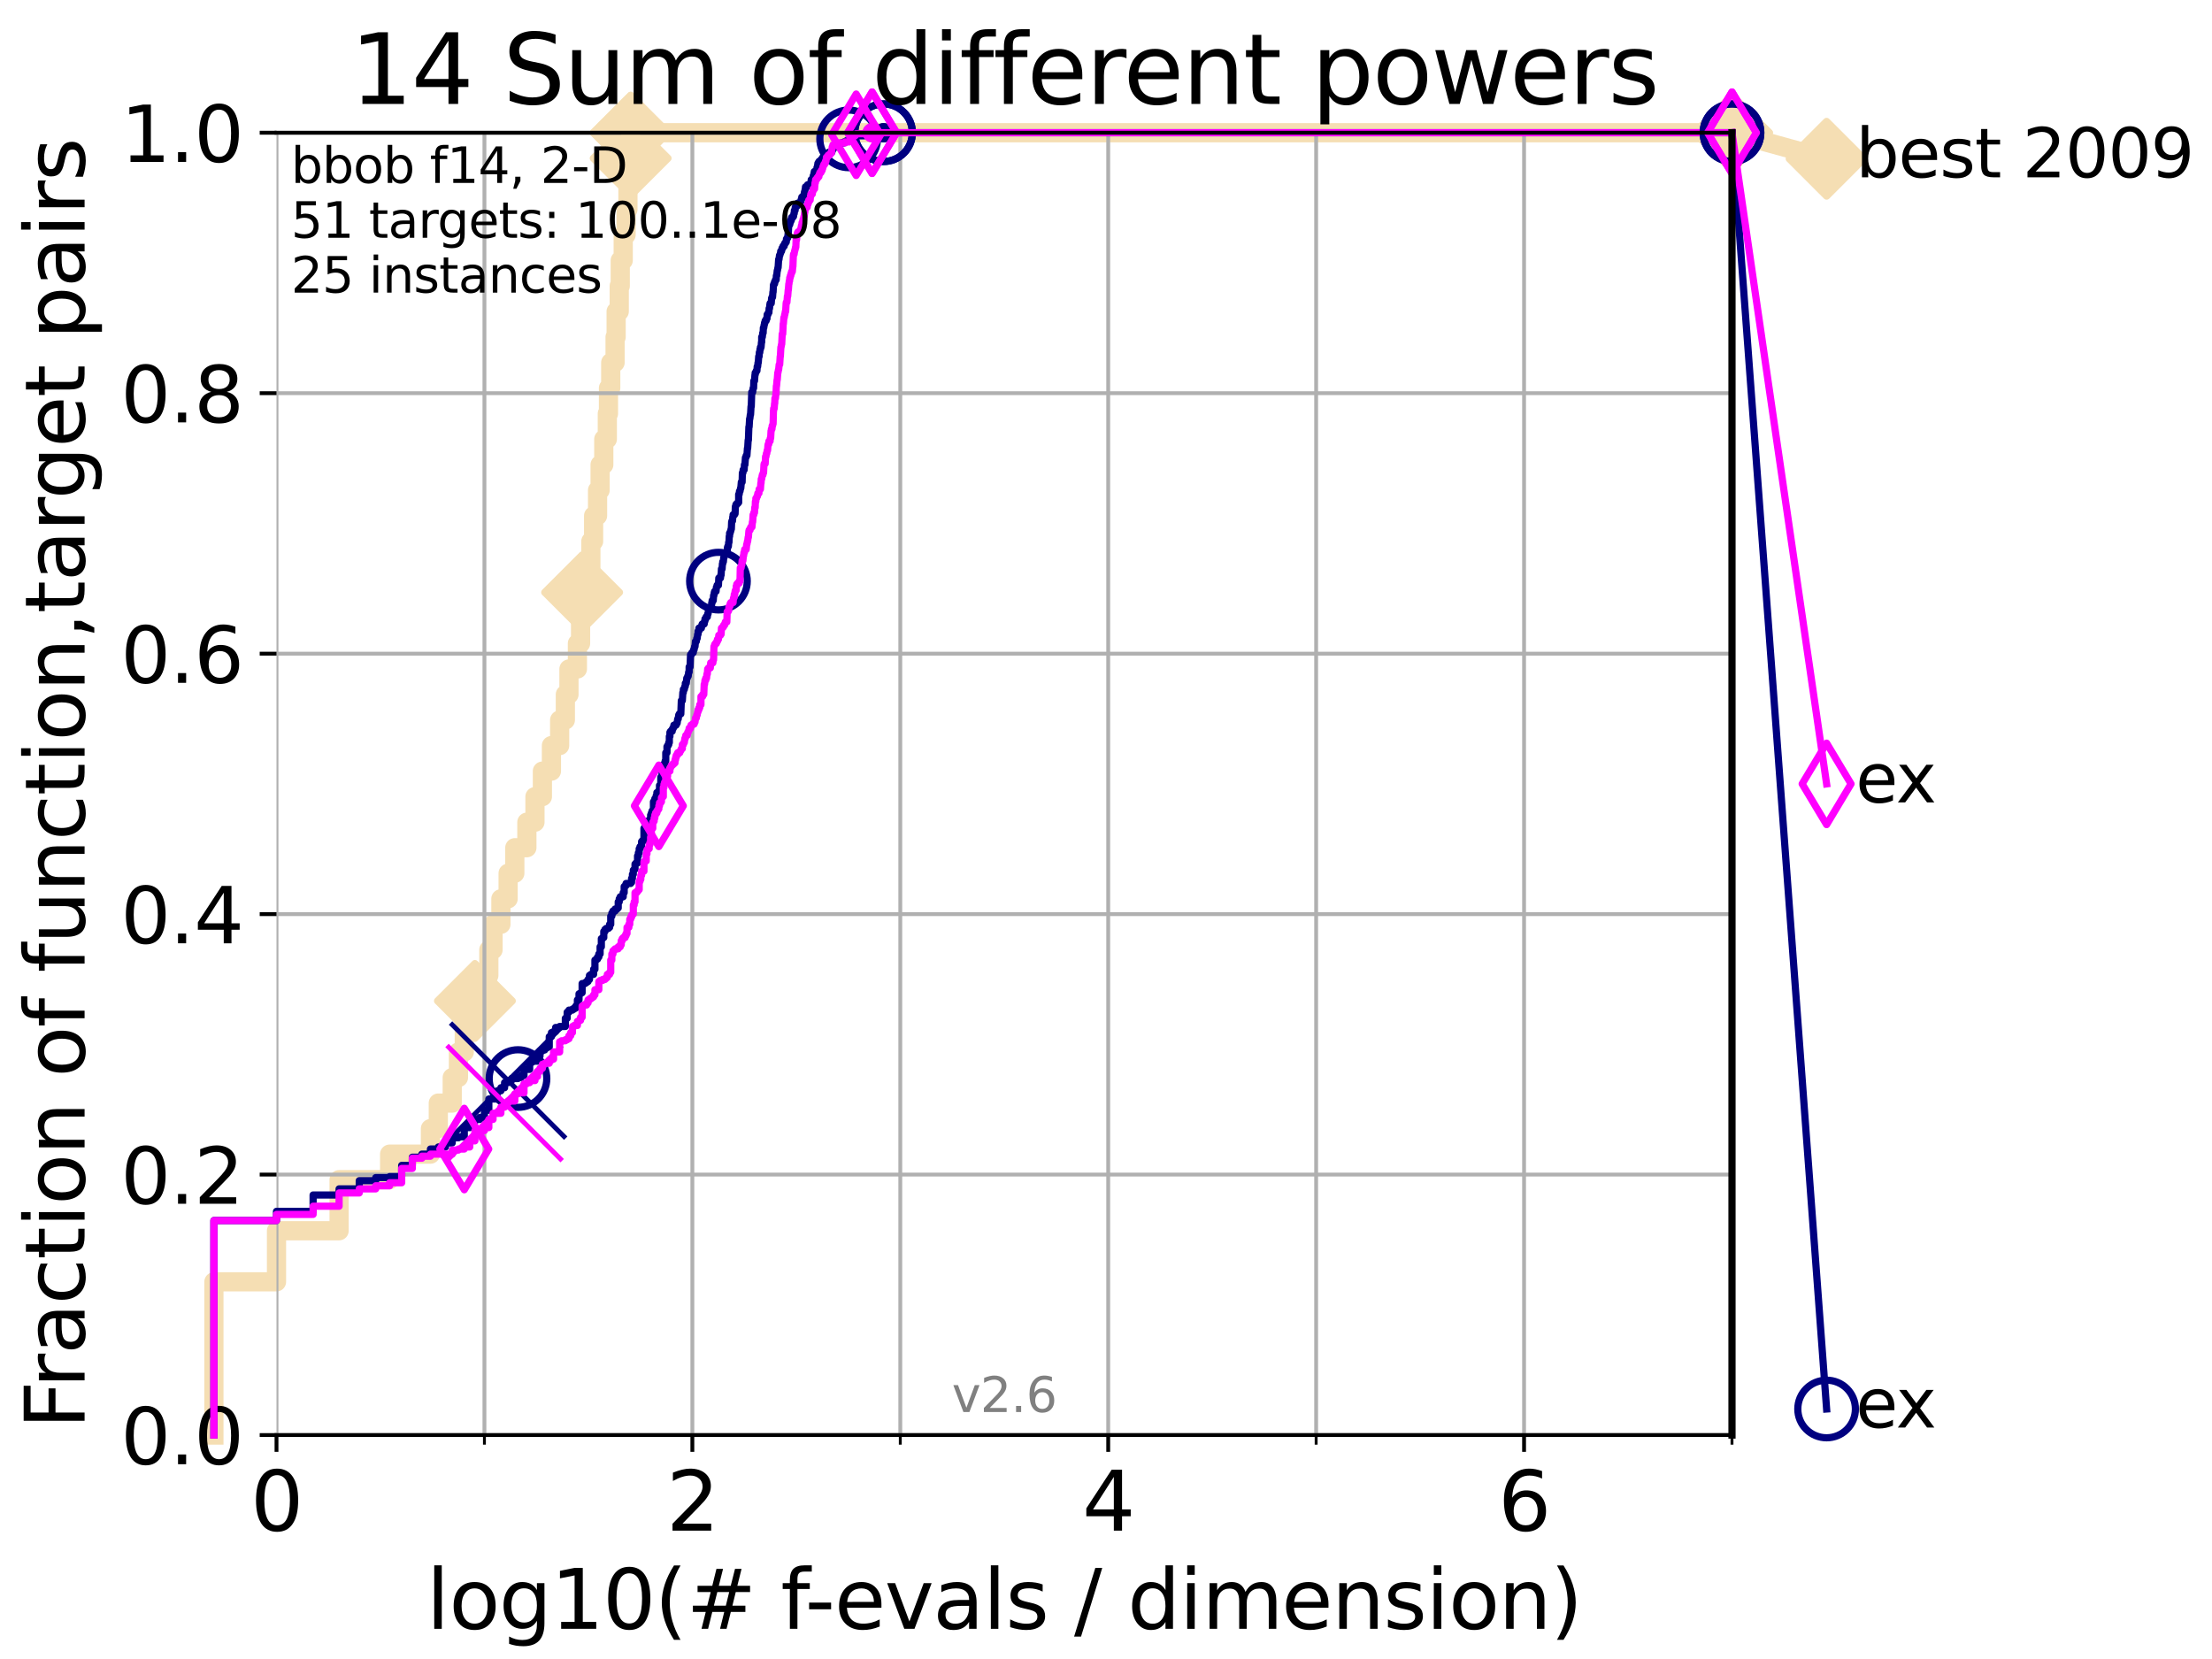 <?xml version="1.0" encoding="utf-8" standalone="no"?>
<!DOCTYPE svg PUBLIC "-//W3C//DTD SVG 1.1//EN"
  "http://www.w3.org/Graphics/SVG/1.1/DTD/svg11.dtd">
<svg xmlns:xlink="http://www.w3.org/1999/xlink" width="460.8pt" height="345.6pt" viewBox="0 0 460.8 345.6" xmlns="http://www.w3.org/2000/svg" version="1.1">
 <defs>
  <style type="text/css">*{stroke-linejoin: round; stroke-linecap: butt}</style>
 </defs>
 <g id="figure_1">
  <g id="patch_1">
   <path d="M 0 345.6 
L 460.8 345.6 
L 460.8 0 
L 0 0 
z
" style="fill: #ffffff"/>
  </g>
  <g id="axes_1">
   <g id="patch_2">
    <path d="M 57.6 298.944 
L 360.806 298.944 
L 360.806 27.648 
L 57.6 27.648 
z
" style="fill: #ffffff"/>
   </g>
   <g id="line2d_1">
    <path d="M 44.561 298.944 
L 44.561 267.027 
L 57.6 267.027 
L 57.6 256.388 
L 70.639 256.388 
L 70.639 245.749 
L 81.166 245.749 
L 81.166 240.429 
L 89.669 240.429 
L 89.669 235.11 
L 91.306 235.11 
L 91.306 229.79 
L 94.206 229.79 
L 94.206 224.471 
L 95.503 224.471 
L 95.503 219.151 
L 96.718 219.151 
L 96.718 213.832 
L 98.933 213.832 
L 98.933 208.512 
L 99.95 208.512 
L 99.95 203.192 
L 101.833 203.192 
L 101.833 197.873 
L 102.708 197.873 
L 102.708 192.553 
L 104.345 192.553 
L 104.345 187.234 
L 105.851 187.234 
L 105.851 181.914 
L 107.245 181.914 
L 107.245 176.595 
L 109.757 176.595 
L 109.757 171.275 
L 111.442 171.275 
L 111.442 165.956 
L 112.989 165.956 
L 112.989 160.636 
L 114.872 160.636 
L 114.872 155.317 
L 116.584 155.317 
L 116.584 149.997 
L 117.772 149.997 
L 117.772 144.678 
L 118.525 144.678 
L 118.525 139.358 
L 120.284 139.358 
L 120.284 134.039 
L 120.944 134.039 
L 120.944 128.719 
L 121.266 128.719 
L 121.266 123.4 
L 122.199 123.4 
L 122.199 118.08 
L 123.088 118.08 
L 123.088 112.76 
L 123.658 112.76 
L 123.658 107.441 
L 124.482 107.441 
L 124.482 102.121 
L 125.012 102.121 
L 125.012 96.802 
L 125.779 96.802 
L 125.779 91.482 
L 126.517 91.482 
L 126.517 86.163 
L 126.757 86.163 
L 126.757 80.843 
L 127.227 80.843 
L 127.227 75.524 
L 128.134 75.524 
L 128.134 70.204 
L 128.354 70.204 
L 128.354 64.885 
L 128.999 64.885 
L 128.999 59.565 
L 129.209 59.565 
L 129.209 54.246 
L 129.826 54.246 
L 129.826 48.926 
L 130.423 48.926 
L 130.423 43.607 
L 130.811 43.607 
L 130.811 38.287 
L 131.002 38.287 
L 131.002 32.968 
L 131.378 32.968 
L 131.378 27.648 
L 360.806 27.648 
" style="fill: none; stroke: #f5deb3; stroke-width: 4; stroke-linecap: square"/>
   </g>
   <g id="line2d_2">
    <defs>
     <path id="m0d98b6de9f" d="M -0 7.778 
L 7.778 0 
L 0 -7.778 
L -7.778 -0 
z
" style="stroke: #f5deb3; stroke-width: 1.5; stroke-linejoin: miter"/>
    </defs>
    <g>
     <use xlink:href="#m0d98b6de9f" x="98.933" y="208.512" style="fill: #f5deb3; stroke: #f5deb3; stroke-width: 1.5; stroke-linejoin: miter"/>
     <use xlink:href="#m0d98b6de9f" x="121.266" y="123.4" style="fill: #f5deb3; stroke: #f5deb3; stroke-width: 1.5; stroke-linejoin: miter"/>
     <use xlink:href="#m0d98b6de9f" x="131.378" y="32.968" style="fill: #f5deb3; stroke: #f5deb3; stroke-width: 1.5; stroke-linejoin: miter"/>
     <use xlink:href="#m0d98b6de9f" x="131.378" y="27.648" style="fill: #f5deb3; stroke: #f5deb3; stroke-width: 1.5; stroke-linejoin: miter"/>
     <use xlink:href="#m0d98b6de9f" x="131.378" y="27.648" style="fill: #f5deb3; stroke: #f5deb3; stroke-width: 1.5; stroke-linejoin: miter"/>
     <use xlink:href="#m0d98b6de9f" x="360.806" y="27.648" style="fill: #f5deb3; stroke: #f5deb3; stroke-width: 1.5; stroke-linejoin: miter"/>
    </g>
   </g>
   <g id="line2d_3">
    <path style="fill: none; stroke: #f5deb3; stroke-width: 4; stroke-linecap: square"/>
    <g/>
   </g>
   <g id="line2d_4">
    <path d="M 360.806 27.648 
L 380.515 33.074 
" style="fill: none; stroke: #f5deb3; stroke-width: 4; stroke-linecap: square"/>
    <g>
     <use xlink:href="#m0d98b6de9f" x="360.806" y="27.648" style="fill: #f5deb3; stroke: #f5deb3; stroke-width: 1.5; stroke-linejoin: miter"/>
     <use xlink:href="#m0d98b6de9f" x="380.515" y="33.074" style="fill: #f5deb3; stroke: #f5deb3; stroke-width: 1.5; stroke-linejoin: miter"/>
    </g>
   </g>
   <g id="matplotlib.axis_1">
    <g id="xtick_1">
     <g id="line2d_5">
      <path d="M 57.6 298.944 
L 57.6 27.648 
" clip-path="url(#pe8f213e204)" style="fill: none; stroke: #b0b0b0; stroke-width: 0.8; stroke-linecap: square"/>
     </g>
     <g id="line2d_6">
      <defs>
       <path id="mb8c22bf27c" d="M 0 0 
L 0 3.5 
" style="stroke: #000000; stroke-width: 0.8"/>
      </defs>
      <g>
       <use xlink:href="#mb8c22bf27c" x="57.6" y="298.944" style="stroke: #000000; stroke-width: 0.8"/>
      </g>
     </g>
     <g id="text_1">
      <!-- 0 -->
      <g transform="translate(52.192 318.861)scale(0.17 -0.17)">
       <defs>
        <path id="DejaVuSans-30" d="M 2034 4250 
Q 1547 4250 1301 3770 
Q 1056 3291 1056 2328 
Q 1056 1369 1301 889 
Q 1547 409 2034 409 
Q 2525 409 2770 889 
Q 3016 1369 3016 2328 
Q 3016 3291 2770 3770 
Q 2525 4250 2034 4250 
z
M 2034 4750 
Q 2819 4750 3233 4129 
Q 3647 3509 3647 2328 
Q 3647 1150 3233 529 
Q 2819 -91 2034 -91 
Q 1250 -91 836 529 
Q 422 1150 422 2328 
Q 422 3509 836 4129 
Q 1250 4750 2034 4750 
z
" transform="scale(0.016)"/>
       </defs>
       <use xlink:href="#DejaVuSans-30"/>
      </g>
     </g>
    </g>
    <g id="xtick_2">
     <g id="line2d_7">
      <path d="M 144.23 298.944 
L 144.23 27.648 
" clip-path="url(#pe8f213e204)" style="fill: none; stroke: #b0b0b0; stroke-width: 0.8; stroke-linecap: square"/>
     </g>
     <g id="line2d_8">
      <g>
       <use xlink:href="#mb8c22bf27c" x="144.23" y="298.944" style="stroke: #000000; stroke-width: 0.8"/>
      </g>
     </g>
     <g id="text_2">
      <!-- 2 -->
      <g transform="translate(138.822 318.861)scale(0.17 -0.17)">
       <defs>
        <path id="DejaVuSans-32" d="M 1228 531 
L 3431 531 
L 3431 0 
L 469 0 
L 469 531 
Q 828 903 1448 1529 
Q 2069 2156 2228 2338 
Q 2531 2678 2651 2914 
Q 2772 3150 2772 3378 
Q 2772 3750 2511 3984 
Q 2250 4219 1831 4219 
Q 1534 4219 1204 4116 
Q 875 4013 500 3803 
L 500 4441 
Q 881 4594 1212 4672 
Q 1544 4750 1819 4750 
Q 2544 4750 2975 4387 
Q 3406 4025 3406 3419 
Q 3406 3131 3298 2873 
Q 3191 2616 2906 2266 
Q 2828 2175 2409 1742 
Q 1991 1309 1228 531 
z
" transform="scale(0.016)"/>
       </defs>
       <use xlink:href="#DejaVuSans-32"/>
      </g>
     </g>
    </g>
    <g id="xtick_3">
     <g id="line2d_9">
      <path d="M 230.861 298.944 
L 230.861 27.648 
" clip-path="url(#pe8f213e204)" style="fill: none; stroke: #b0b0b0; stroke-width: 0.8; stroke-linecap: square"/>
     </g>
     <g id="line2d_10">
      <g>
       <use xlink:href="#mb8c22bf27c" x="230.861" y="298.944" style="stroke: #000000; stroke-width: 0.8"/>
      </g>
     </g>
     <g id="text_3">
      <!-- 4 -->
      <g transform="translate(225.453 318.861)scale(0.17 -0.17)">
       <defs>
        <path id="DejaVuSans-34" d="M 2419 4116 
L 825 1625 
L 2419 1625 
L 2419 4116 
z
M 2253 4666 
L 3047 4666 
L 3047 1625 
L 3713 1625 
L 3713 1100 
L 3047 1100 
L 3047 0 
L 2419 0 
L 2419 1100 
L 313 1100 
L 313 1709 
L 2253 4666 
z
" transform="scale(0.016)"/>
       </defs>
       <use xlink:href="#DejaVuSans-34"/>
      </g>
     </g>
    </g>
    <g id="xtick_4">
     <g id="line2d_11">
      <path d="M 317.491 298.944 
L 317.491 27.648 
" clip-path="url(#pe8f213e204)" style="fill: none; stroke: #b0b0b0; stroke-width: 0.8; stroke-linecap: square"/>
     </g>
     <g id="line2d_12">
      <g>
       <use xlink:href="#mb8c22bf27c" x="317.491" y="298.944" style="stroke: #000000; stroke-width: 0.8"/>
      </g>
     </g>
     <g id="text_4">
      <!-- 6 -->
      <g transform="translate(312.083 318.861)scale(0.17 -0.17)">
       <defs>
        <path id="DejaVuSans-36" d="M 2113 2584 
Q 1688 2584 1439 2293 
Q 1191 2003 1191 1497 
Q 1191 994 1439 701 
Q 1688 409 2113 409 
Q 2538 409 2786 701 
Q 3034 994 3034 1497 
Q 3034 2003 2786 2293 
Q 2538 2584 2113 2584 
z
M 3366 4563 
L 3366 3988 
Q 3128 4100 2886 4159 
Q 2644 4219 2406 4219 
Q 1781 4219 1451 3797 
Q 1122 3375 1075 2522 
Q 1259 2794 1537 2939 
Q 1816 3084 2150 3084 
Q 2853 3084 3261 2657 
Q 3669 2231 3669 1497 
Q 3669 778 3244 343 
Q 2819 -91 2113 -91 
Q 1303 -91 875 529 
Q 447 1150 447 2328 
Q 447 3434 972 4092 
Q 1497 4750 2381 4750 
Q 2619 4750 2861 4703 
Q 3103 4656 3366 4563 
z
" transform="scale(0.016)"/>
       </defs>
       <use xlink:href="#DejaVuSans-36"/>
      </g>
     </g>
    </g>
    <g id="xtick_5">
     <g id="line2d_13">
      <path d="M 100.915 298.944 
L 100.915 27.648 
" clip-path="url(#pe8f213e204)" style="fill: none; stroke: #b0b0b0; stroke-width: 0.8; stroke-linecap: square"/>
     </g>
     <g id="line2d_14">
      <defs>
       <path id="mb0c1930a71" d="M 0 0 
L 0 2 
" style="stroke: #000000; stroke-width: 0.6"/>
      </defs>
      <g>
       <use xlink:href="#mb0c1930a71" x="100.915" y="298.944" style="stroke: #000000; stroke-width: 0.6"/>
      </g>
     </g>
    </g>
    <g id="xtick_6">
     <g id="line2d_15">
      <path d="M 187.546 298.944 
L 187.546 27.648 
" clip-path="url(#pe8f213e204)" style="fill: none; stroke: #b0b0b0; stroke-width: 0.8; stroke-linecap: square"/>
     </g>
     <g id="line2d_16">
      <g>
       <use xlink:href="#mb0c1930a71" x="187.546" y="298.944" style="stroke: #000000; stroke-width: 0.6"/>
      </g>
     </g>
    </g>
    <g id="xtick_7">
     <g id="line2d_17">
      <path d="M 274.176 298.944 
L 274.176 27.648 
" clip-path="url(#pe8f213e204)" style="fill: none; stroke: #b0b0b0; stroke-width: 0.8; stroke-linecap: square"/>
     </g>
     <g id="line2d_18">
      <g>
       <use xlink:href="#mb0c1930a71" x="274.176" y="298.944" style="stroke: #000000; stroke-width: 0.6"/>
      </g>
     </g>
    </g>
    <g id="xtick_8">
     <g id="line2d_19">
      <path d="M 360.806 298.944 
L 360.806 27.648 
" clip-path="url(#pe8f213e204)" style="fill: none; stroke: #b0b0b0; stroke-width: 0.8; stroke-linecap: square"/>
     </g>
     <g id="line2d_20">
      <g>
       <use xlink:href="#mb0c1930a71" x="360.806" y="298.944" style="stroke: #000000; stroke-width: 0.6"/>
      </g>
     </g>
    </g>
    <g id="text_5">
     <!-- log10(# f-evals / dimension) -->
     <g transform="translate(88.823 339.314)scale(0.17 -0.17)">
      <defs>
       <path id="DejaVuSans-6c" d="M 603 4863 
L 1178 4863 
L 1178 0 
L 603 0 
L 603 4863 
z
" transform="scale(0.016)"/>
       <path id="DejaVuSans-6f" d="M 1959 3097 
Q 1497 3097 1228 2736 
Q 959 2375 959 1747 
Q 959 1119 1226 758 
Q 1494 397 1959 397 
Q 2419 397 2687 759 
Q 2956 1122 2956 1747 
Q 2956 2369 2687 2733 
Q 2419 3097 1959 3097 
z
M 1959 3584 
Q 2709 3584 3137 3096 
Q 3566 2609 3566 1747 
Q 3566 888 3137 398 
Q 2709 -91 1959 -91 
Q 1206 -91 779 398 
Q 353 888 353 1747 
Q 353 2609 779 3096 
Q 1206 3584 1959 3584 
z
" transform="scale(0.016)"/>
       <path id="DejaVuSans-67" d="M 2906 1791 
Q 2906 2416 2648 2759 
Q 2391 3103 1925 3103 
Q 1463 3103 1205 2759 
Q 947 2416 947 1791 
Q 947 1169 1205 825 
Q 1463 481 1925 481 
Q 2391 481 2648 825 
Q 2906 1169 2906 1791 
z
M 3481 434 
Q 3481 -459 3084 -895 
Q 2688 -1331 1869 -1331 
Q 1566 -1331 1297 -1286 
Q 1028 -1241 775 -1147 
L 775 -588 
Q 1028 -725 1275 -790 
Q 1522 -856 1778 -856 
Q 2344 -856 2625 -561 
Q 2906 -266 2906 331 
L 2906 616 
Q 2728 306 2450 153 
Q 2172 0 1784 0 
Q 1141 0 747 490 
Q 353 981 353 1791 
Q 353 2603 747 3093 
Q 1141 3584 1784 3584 
Q 2172 3584 2450 3431 
Q 2728 3278 2906 2969 
L 2906 3500 
L 3481 3500 
L 3481 434 
z
" transform="scale(0.016)"/>
       <path id="DejaVuSans-31" d="M 794 531 
L 1825 531 
L 1825 4091 
L 703 3866 
L 703 4441 
L 1819 4666 
L 2450 4666 
L 2450 531 
L 3481 531 
L 3481 0 
L 794 0 
L 794 531 
z
" transform="scale(0.016)"/>
       <path id="DejaVuSans-28" d="M 1984 4856 
Q 1566 4138 1362 3434 
Q 1159 2731 1159 2009 
Q 1159 1288 1364 580 
Q 1569 -128 1984 -844 
L 1484 -844 
Q 1016 -109 783 600 
Q 550 1309 550 2009 
Q 550 2706 781 3412 
Q 1013 4119 1484 4856 
L 1984 4856 
z
" transform="scale(0.016)"/>
       <path id="DejaVuSans-23" d="M 3272 2816 
L 2363 2816 
L 2100 1772 
L 3016 1772 
L 3272 2816 
z
M 2803 4594 
L 2478 3297 
L 3391 3297 
L 3719 4594 
L 4219 4594 
L 3897 3297 
L 4872 3297 
L 4872 2816 
L 3775 2816 
L 3519 1772 
L 4513 1772 
L 4513 1294 
L 3397 1294 
L 3072 0 
L 2572 0 
L 2894 1294 
L 1978 1294 
L 1656 0 
L 1153 0 
L 1478 1294 
L 494 1294 
L 494 1772 
L 1594 1772 
L 1856 2816 
L 850 2816 
L 850 3297 
L 1978 3297 
L 2297 4594 
L 2803 4594 
z
" transform="scale(0.016)"/>
       <path id="DejaVuSans-20" transform="scale(0.016)"/>
       <path id="DejaVuSans-66" d="M 2375 4863 
L 2375 4384 
L 1825 4384 
Q 1516 4384 1395 4259 
Q 1275 4134 1275 3809 
L 1275 3500 
L 2222 3500 
L 2222 3053 
L 1275 3053 
L 1275 0 
L 697 0 
L 697 3053 
L 147 3053 
L 147 3500 
L 697 3500 
L 697 3744 
Q 697 4328 969 4595 
Q 1241 4863 1831 4863 
L 2375 4863 
z
" transform="scale(0.016)"/>
       <path id="DejaVuSans-2d" d="M 313 2009 
L 1997 2009 
L 1997 1497 
L 313 1497 
L 313 2009 
z
" transform="scale(0.016)"/>
       <path id="DejaVuSans-65" d="M 3597 1894 
L 3597 1613 
L 953 1613 
Q 991 1019 1311 708 
Q 1631 397 2203 397 
Q 2534 397 2845 478 
Q 3156 559 3463 722 
L 3463 178 
Q 3153 47 2828 -22 
Q 2503 -91 2169 -91 
Q 1331 -91 842 396 
Q 353 884 353 1716 
Q 353 2575 817 3079 
Q 1281 3584 2069 3584 
Q 2775 3584 3186 3129 
Q 3597 2675 3597 1894 
z
M 3022 2063 
Q 3016 2534 2758 2815 
Q 2500 3097 2075 3097 
Q 1594 3097 1305 2825 
Q 1016 2553 972 2059 
L 3022 2063 
z
" transform="scale(0.016)"/>
       <path id="DejaVuSans-76" d="M 191 3500 
L 800 3500 
L 1894 563 
L 2988 3500 
L 3597 3500 
L 2284 0 
L 1503 0 
L 191 3500 
z
" transform="scale(0.016)"/>
       <path id="DejaVuSans-61" d="M 2194 1759 
Q 1497 1759 1228 1600 
Q 959 1441 959 1056 
Q 959 750 1161 570 
Q 1363 391 1709 391 
Q 2188 391 2477 730 
Q 2766 1069 2766 1631 
L 2766 1759 
L 2194 1759 
z
M 3341 1997 
L 3341 0 
L 2766 0 
L 2766 531 
Q 2569 213 2275 61 
Q 1981 -91 1556 -91 
Q 1019 -91 701 211 
Q 384 513 384 1019 
Q 384 1609 779 1909 
Q 1175 2209 1959 2209 
L 2766 2209 
L 2766 2266 
Q 2766 2663 2505 2880 
Q 2244 3097 1772 3097 
Q 1472 3097 1187 3025 
Q 903 2953 641 2809 
L 641 3341 
Q 956 3463 1253 3523 
Q 1550 3584 1831 3584 
Q 2591 3584 2966 3190 
Q 3341 2797 3341 1997 
z
" transform="scale(0.016)"/>
       <path id="DejaVuSans-73" d="M 2834 3397 
L 2834 2853 
Q 2591 2978 2328 3040 
Q 2066 3103 1784 3103 
Q 1356 3103 1142 2972 
Q 928 2841 928 2578 
Q 928 2378 1081 2264 
Q 1234 2150 1697 2047 
L 1894 2003 
Q 2506 1872 2764 1633 
Q 3022 1394 3022 966 
Q 3022 478 2636 193 
Q 2250 -91 1575 -91 
Q 1294 -91 989 -36 
Q 684 19 347 128 
L 347 722 
Q 666 556 975 473 
Q 1284 391 1588 391 
Q 1994 391 2212 530 
Q 2431 669 2431 922 
Q 2431 1156 2273 1281 
Q 2116 1406 1581 1522 
L 1381 1569 
Q 847 1681 609 1914 
Q 372 2147 372 2553 
Q 372 3047 722 3315 
Q 1072 3584 1716 3584 
Q 2034 3584 2315 3537 
Q 2597 3491 2834 3397 
z
" transform="scale(0.016)"/>
       <path id="DejaVuSans-2f" d="M 1625 4666 
L 2156 4666 
L 531 -594 
L 0 -594 
L 1625 4666 
z
" transform="scale(0.016)"/>
       <path id="DejaVuSans-64" d="M 2906 2969 
L 2906 4863 
L 3481 4863 
L 3481 0 
L 2906 0 
L 2906 525 
Q 2725 213 2448 61 
Q 2172 -91 1784 -91 
Q 1150 -91 751 415 
Q 353 922 353 1747 
Q 353 2572 751 3078 
Q 1150 3584 1784 3584 
Q 2172 3584 2448 3432 
Q 2725 3281 2906 2969 
z
M 947 1747 
Q 947 1113 1208 752 
Q 1469 391 1925 391 
Q 2381 391 2643 752 
Q 2906 1113 2906 1747 
Q 2906 2381 2643 2742 
Q 2381 3103 1925 3103 
Q 1469 3103 1208 2742 
Q 947 2381 947 1747 
z
" transform="scale(0.016)"/>
       <path id="DejaVuSans-69" d="M 603 3500 
L 1178 3500 
L 1178 0 
L 603 0 
L 603 3500 
z
M 603 4863 
L 1178 4863 
L 1178 4134 
L 603 4134 
L 603 4863 
z
" transform="scale(0.016)"/>
       <path id="DejaVuSans-6d" d="M 3328 2828 
Q 3544 3216 3844 3400 
Q 4144 3584 4550 3584 
Q 5097 3584 5394 3201 
Q 5691 2819 5691 2113 
L 5691 0 
L 5113 0 
L 5113 2094 
Q 5113 2597 4934 2840 
Q 4756 3084 4391 3084 
Q 3944 3084 3684 2787 
Q 3425 2491 3425 1978 
L 3425 0 
L 2847 0 
L 2847 2094 
Q 2847 2600 2669 2842 
Q 2491 3084 2119 3084 
Q 1678 3084 1418 2786 
Q 1159 2488 1159 1978 
L 1159 0 
L 581 0 
L 581 3500 
L 1159 3500 
L 1159 2956 
Q 1356 3278 1631 3431 
Q 1906 3584 2284 3584 
Q 2666 3584 2933 3390 
Q 3200 3197 3328 2828 
z
" transform="scale(0.016)"/>
       <path id="DejaVuSans-6e" d="M 3513 2113 
L 3513 0 
L 2938 0 
L 2938 2094 
Q 2938 2591 2744 2837 
Q 2550 3084 2163 3084 
Q 1697 3084 1428 2787 
Q 1159 2491 1159 1978 
L 1159 0 
L 581 0 
L 581 3500 
L 1159 3500 
L 1159 2956 
Q 1366 3272 1645 3428 
Q 1925 3584 2291 3584 
Q 2894 3584 3203 3211 
Q 3513 2838 3513 2113 
z
" transform="scale(0.016)"/>
       <path id="DejaVuSans-29" d="M 513 4856 
L 1013 4856 
Q 1481 4119 1714 3412 
Q 1947 2706 1947 2009 
Q 1947 1309 1714 600 
Q 1481 -109 1013 -844 
L 513 -844 
Q 928 -128 1133 580 
Q 1338 1288 1338 2009 
Q 1338 2731 1133 3434 
Q 928 4138 513 4856 
z
" transform="scale(0.016)"/>
      </defs>
      <use xlink:href="#DejaVuSans-6c"/>
      <use xlink:href="#DejaVuSans-6f" x="27.783"/>
      <use xlink:href="#DejaVuSans-67" x="88.965"/>
      <use xlink:href="#DejaVuSans-31" x="152.441"/>
      <use xlink:href="#DejaVuSans-30" x="216.064"/>
      <use xlink:href="#DejaVuSans-28" x="279.688"/>
      <use xlink:href="#DejaVuSans-23" x="318.701"/>
      <use xlink:href="#DejaVuSans-20" x="402.49"/>
      <use xlink:href="#DejaVuSans-66" x="434.277"/>
      <use xlink:href="#DejaVuSans-2d" x="463.982"/>
      <use xlink:href="#DejaVuSans-65" x="500.066"/>
      <use xlink:href="#DejaVuSans-76" x="561.59"/>
      <use xlink:href="#DejaVuSans-61" x="620.77"/>
      <use xlink:href="#DejaVuSans-6c" x="682.049"/>
      <use xlink:href="#DejaVuSans-73" x="709.832"/>
      <use xlink:href="#DejaVuSans-20" x="761.932"/>
      <use xlink:href="#DejaVuSans-2f" x="793.719"/>
      <use xlink:href="#DejaVuSans-20" x="827.41"/>
      <use xlink:href="#DejaVuSans-64" x="859.197"/>
      <use xlink:href="#DejaVuSans-69" x="922.674"/>
      <use xlink:href="#DejaVuSans-6d" x="950.457"/>
      <use xlink:href="#DejaVuSans-65" x="1047.869"/>
      <use xlink:href="#DejaVuSans-6e" x="1109.393"/>
      <use xlink:href="#DejaVuSans-73" x="1172.771"/>
      <use xlink:href="#DejaVuSans-69" x="1224.871"/>
      <use xlink:href="#DejaVuSans-6f" x="1252.654"/>
      <use xlink:href="#DejaVuSans-6e" x="1313.836"/>
      <use xlink:href="#DejaVuSans-29" x="1377.215"/>
     </g>
    </g>
   </g>
   <g id="matplotlib.axis_2">
    <g id="ytick_1">
     <g id="line2d_21">
      <path d="M 57.6 298.944 
L 360.806 298.944 
" clip-path="url(#pe8f213e204)" style="fill: none; stroke: #b0b0b0; stroke-width: 0.8; stroke-linecap: square"/>
     </g>
     <g id="line2d_22">
      <defs>
       <path id="m39c56117fe" d="M 0 0 
L -3.5 0 
" style="stroke: #000000; stroke-width: 0.8"/>
      </defs>
      <g>
       <use xlink:href="#m39c56117fe" x="57.6" y="298.944" style="stroke: #000000; stroke-width: 0.8"/>
      </g>
     </g>
     <g id="text_6">
      <!-- 0.0 -->
      <g transform="translate(25.155 305.023)scale(0.16 -0.16)">
       <defs>
        <path id="DejaVuSans-2e" d="M 684 794 
L 1344 794 
L 1344 0 
L 684 0 
L 684 794 
z
" transform="scale(0.016)"/>
       </defs>
       <use xlink:href="#DejaVuSans-30"/>
       <use xlink:href="#DejaVuSans-2e" x="63.623"/>
       <use xlink:href="#DejaVuSans-30" x="95.41"/>
      </g>
     </g>
    </g>
    <g id="ytick_2">
     <g id="line2d_23">
      <path d="M 57.6 244.685 
L 360.806 244.685 
" clip-path="url(#pe8f213e204)" style="fill: none; stroke: #b0b0b0; stroke-width: 0.8; stroke-linecap: square"/>
     </g>
     <g id="line2d_24">
      <g>
       <use xlink:href="#m39c56117fe" x="57.6" y="244.685" style="stroke: #000000; stroke-width: 0.8"/>
      </g>
     </g>
     <g id="text_7">
      <!-- 0.2 -->
      <g transform="translate(25.155 250.764)scale(0.16 -0.16)">
       <use xlink:href="#DejaVuSans-30"/>
       <use xlink:href="#DejaVuSans-2e" x="63.623"/>
       <use xlink:href="#DejaVuSans-32" x="95.41"/>
      </g>
     </g>
    </g>
    <g id="ytick_3">
     <g id="line2d_25">
      <path d="M 57.6 190.426 
L 360.806 190.426 
" clip-path="url(#pe8f213e204)" style="fill: none; stroke: #b0b0b0; stroke-width: 0.8; stroke-linecap: square"/>
     </g>
     <g id="line2d_26">
      <g>
       <use xlink:href="#m39c56117fe" x="57.6" y="190.426" style="stroke: #000000; stroke-width: 0.8"/>
      </g>
     </g>
     <g id="text_8">
      <!-- 0.4 -->
      <g transform="translate(25.155 196.504)scale(0.16 -0.16)">
       <use xlink:href="#DejaVuSans-30"/>
       <use xlink:href="#DejaVuSans-2e" x="63.623"/>
       <use xlink:href="#DejaVuSans-34" x="95.41"/>
      </g>
     </g>
    </g>
    <g id="ytick_4">
     <g id="line2d_27">
      <path d="M 57.6 136.166 
L 360.806 136.166 
" clip-path="url(#pe8f213e204)" style="fill: none; stroke: #b0b0b0; stroke-width: 0.8; stroke-linecap: square"/>
     </g>
     <g id="line2d_28">
      <g>
       <use xlink:href="#m39c56117fe" x="57.6" y="136.166" style="stroke: #000000; stroke-width: 0.8"/>
      </g>
     </g>
     <g id="text_9">
      <!-- 0.6 -->
      <g transform="translate(25.155 142.245)scale(0.16 -0.16)">
       <use xlink:href="#DejaVuSans-30"/>
       <use xlink:href="#DejaVuSans-2e" x="63.623"/>
       <use xlink:href="#DejaVuSans-36" x="95.41"/>
      </g>
     </g>
    </g>
    <g id="ytick_5">
     <g id="line2d_29">
      <path d="M 57.6 81.907 
L 360.806 81.907 
" clip-path="url(#pe8f213e204)" style="fill: none; stroke: #b0b0b0; stroke-width: 0.8; stroke-linecap: square"/>
     </g>
     <g id="line2d_30">
      <g>
       <use xlink:href="#m39c56117fe" x="57.6" y="81.907" style="stroke: #000000; stroke-width: 0.8"/>
      </g>
     </g>
     <g id="text_10">
      <!-- 0.8 -->
      <g transform="translate(25.155 87.986)scale(0.16 -0.16)">
       <defs>
        <path id="DejaVuSans-38" d="M 2034 2216 
Q 1584 2216 1326 1975 
Q 1069 1734 1069 1313 
Q 1069 891 1326 650 
Q 1584 409 2034 409 
Q 2484 409 2743 651 
Q 3003 894 3003 1313 
Q 3003 1734 2745 1975 
Q 2488 2216 2034 2216 
z
M 1403 2484 
Q 997 2584 770 2862 
Q 544 3141 544 3541 
Q 544 4100 942 4425 
Q 1341 4750 2034 4750 
Q 2731 4750 3128 4425 
Q 3525 4100 3525 3541 
Q 3525 3141 3298 2862 
Q 3072 2584 2669 2484 
Q 3125 2378 3379 2068 
Q 3634 1759 3634 1313 
Q 3634 634 3220 271 
Q 2806 -91 2034 -91 
Q 1263 -91 848 271 
Q 434 634 434 1313 
Q 434 1759 690 2068 
Q 947 2378 1403 2484 
z
M 1172 3481 
Q 1172 3119 1398 2916 
Q 1625 2713 2034 2713 
Q 2441 2713 2670 2916 
Q 2900 3119 2900 3481 
Q 2900 3844 2670 4047 
Q 2441 4250 2034 4250 
Q 1625 4250 1398 4047 
Q 1172 3844 1172 3481 
z
" transform="scale(0.016)"/>
       </defs>
       <use xlink:href="#DejaVuSans-30"/>
       <use xlink:href="#DejaVuSans-2e" x="63.623"/>
       <use xlink:href="#DejaVuSans-38" x="95.41"/>
      </g>
     </g>
    </g>
    <g id="ytick_6">
     <g id="line2d_31">
      <path d="M 57.6 27.648 
L 360.806 27.648 
" clip-path="url(#pe8f213e204)" style="fill: none; stroke: #b0b0b0; stroke-width: 0.8; stroke-linecap: square"/>
     </g>
     <g id="line2d_32">
      <g>
       <use xlink:href="#m39c56117fe" x="57.6" y="27.648" style="stroke: #000000; stroke-width: 0.8"/>
      </g>
     </g>
     <g id="text_11">
      <!-- 1.0 -->
      <g transform="translate(25.155 33.727)scale(0.16 -0.16)">
       <use xlink:href="#DejaVuSans-31"/>
       <use xlink:href="#DejaVuSans-2e" x="63.623"/>
       <use xlink:href="#DejaVuSans-30" x="95.41"/>
      </g>
     </g>
    </g>
    <g id="text_12">
     <!-- Fraction of function,target pairs -->
     <g transform="translate(17.62 297.681)rotate(-90)scale(0.17 -0.17)">
      <defs>
       <path id="DejaVuSans-46" d="M 628 4666 
L 3309 4666 
L 3309 4134 
L 1259 4134 
L 1259 2759 
L 3109 2759 
L 3109 2228 
L 1259 2228 
L 1259 0 
L 628 0 
L 628 4666 
z
" transform="scale(0.016)"/>
       <path id="DejaVuSans-72" d="M 2631 2963 
Q 2534 3019 2420 3045 
Q 2306 3072 2169 3072 
Q 1681 3072 1420 2755 
Q 1159 2438 1159 1844 
L 1159 0 
L 581 0 
L 581 3500 
L 1159 3500 
L 1159 2956 
Q 1341 3275 1631 3429 
Q 1922 3584 2338 3584 
Q 2397 3584 2469 3576 
Q 2541 3569 2628 3553 
L 2631 2963 
z
" transform="scale(0.016)"/>
       <path id="DejaVuSans-63" d="M 3122 3366 
L 3122 2828 
Q 2878 2963 2633 3030 
Q 2388 3097 2138 3097 
Q 1578 3097 1268 2742 
Q 959 2388 959 1747 
Q 959 1106 1268 751 
Q 1578 397 2138 397 
Q 2388 397 2633 464 
Q 2878 531 3122 666 
L 3122 134 
Q 2881 22 2623 -34 
Q 2366 -91 2075 -91 
Q 1284 -91 818 406 
Q 353 903 353 1747 
Q 353 2603 823 3093 
Q 1294 3584 2113 3584 
Q 2378 3584 2631 3529 
Q 2884 3475 3122 3366 
z
" transform="scale(0.016)"/>
       <path id="DejaVuSans-74" d="M 1172 4494 
L 1172 3500 
L 2356 3500 
L 2356 3053 
L 1172 3053 
L 1172 1153 
Q 1172 725 1289 603 
Q 1406 481 1766 481 
L 2356 481 
L 2356 0 
L 1766 0 
Q 1100 0 847 248 
Q 594 497 594 1153 
L 594 3053 
L 172 3053 
L 172 3500 
L 594 3500 
L 594 4494 
L 1172 4494 
z
" transform="scale(0.016)"/>
       <path id="DejaVuSans-75" d="M 544 1381 
L 544 3500 
L 1119 3500 
L 1119 1403 
Q 1119 906 1312 657 
Q 1506 409 1894 409 
Q 2359 409 2629 706 
Q 2900 1003 2900 1516 
L 2900 3500 
L 3475 3500 
L 3475 0 
L 2900 0 
L 2900 538 
Q 2691 219 2414 64 
Q 2138 -91 1772 -91 
Q 1169 -91 856 284 
Q 544 659 544 1381 
z
M 1991 3584 
L 1991 3584 
z
" transform="scale(0.016)"/>
       <path id="DejaVuSans-2c" d="M 750 794 
L 1409 794 
L 1409 256 
L 897 -744 
L 494 -744 
L 750 256 
L 750 794 
z
" transform="scale(0.016)"/>
       <path id="DejaVuSans-70" d="M 1159 525 
L 1159 -1331 
L 581 -1331 
L 581 3500 
L 1159 3500 
L 1159 2969 
Q 1341 3281 1617 3432 
Q 1894 3584 2278 3584 
Q 2916 3584 3314 3078 
Q 3713 2572 3713 1747 
Q 3713 922 3314 415 
Q 2916 -91 2278 -91 
Q 1894 -91 1617 61 
Q 1341 213 1159 525 
z
M 3116 1747 
Q 3116 2381 2855 2742 
Q 2594 3103 2138 3103 
Q 1681 3103 1420 2742 
Q 1159 2381 1159 1747 
Q 1159 1113 1420 752 
Q 1681 391 2138 391 
Q 2594 391 2855 752 
Q 3116 1113 3116 1747 
z
" transform="scale(0.016)"/>
      </defs>
      <use xlink:href="#DejaVuSans-46"/>
      <use xlink:href="#DejaVuSans-72" x="50.27"/>
      <use xlink:href="#DejaVuSans-61" x="91.383"/>
      <use xlink:href="#DejaVuSans-63" x="152.662"/>
      <use xlink:href="#DejaVuSans-74" x="207.643"/>
      <use xlink:href="#DejaVuSans-69" x="246.852"/>
      <use xlink:href="#DejaVuSans-6f" x="274.635"/>
      <use xlink:href="#DejaVuSans-6e" x="335.816"/>
      <use xlink:href="#DejaVuSans-20" x="399.195"/>
      <use xlink:href="#DejaVuSans-6f" x="430.982"/>
      <use xlink:href="#DejaVuSans-66" x="492.164"/>
      <use xlink:href="#DejaVuSans-20" x="527.369"/>
      <use xlink:href="#DejaVuSans-66" x="559.156"/>
      <use xlink:href="#DejaVuSans-75" x="594.361"/>
      <use xlink:href="#DejaVuSans-6e" x="657.74"/>
      <use xlink:href="#DejaVuSans-63" x="721.119"/>
      <use xlink:href="#DejaVuSans-74" x="776.1"/>
      <use xlink:href="#DejaVuSans-69" x="815.309"/>
      <use xlink:href="#DejaVuSans-6f" x="843.092"/>
      <use xlink:href="#DejaVuSans-6e" x="904.273"/>
      <use xlink:href="#DejaVuSans-2c" x="967.652"/>
      <use xlink:href="#DejaVuSans-74" x="999.439"/>
      <use xlink:href="#DejaVuSans-61" x="1038.648"/>
      <use xlink:href="#DejaVuSans-72" x="1099.928"/>
      <use xlink:href="#DejaVuSans-67" x="1139.291"/>
      <use xlink:href="#DejaVuSans-65" x="1202.768"/>
      <use xlink:href="#DejaVuSans-74" x="1264.291"/>
      <use xlink:href="#DejaVuSans-20" x="1303.5"/>
      <use xlink:href="#DejaVuSans-70" x="1335.287"/>
      <use xlink:href="#DejaVuSans-61" x="1398.764"/>
      <use xlink:href="#DejaVuSans-69" x="1460.043"/>
      <use xlink:href="#DejaVuSans-72" x="1487.826"/>
      <use xlink:href="#DejaVuSans-73" x="1528.939"/>
     </g>
    </g>
   </g>
   <g id="line2d_33">
    <defs>
     <path id="mc3d588f3ed" d="M 0 1.5 
C 0.398 1.5 0.779 1.342 1.061 1.061 
C 1.342 0.779 1.5 0.398 1.5 0 
C 1.5 -0.398 1.342 -0.779 1.061 -1.061 
C 0.779 -1.342 0.398 -1.5 0 -1.5 
C -0.398 -1.5 -0.779 -1.342 -1.061 -1.061 
C -1.342 -0.779 -1.5 -0.398 -1.5 0 
C -1.5 0.398 -1.342 0.779 -1.061 1.061 
C -0.779 1.342 -0.398 1.5 0 1.5 
z
" style="stroke: #f5deb3"/>
    </defs>
    <g>
     <use xlink:href="#mc3d588f3ed" x="131.378" y="27.648" style="fill: #f5deb3; stroke: #f5deb3"/>
     <use xlink:href="#mc3d588f3ed" x="131.378" y="27.648" style="fill: #f5deb3; stroke: #f5deb3"/>
    </g>
   </g>
   <g id="line2d_34">
    <defs>
     <path id="m3a33e931a1" d="M 0 1.5 
C 0.398 1.5 0.779 1.342 1.061 1.061 
C 1.342 0.779 1.5 0.398 1.5 0 
C 1.5 -0.398 1.342 -0.779 1.061 -1.061 
C 0.779 -1.342 0.398 -1.5 0 -1.5 
C -0.398 -1.5 -0.779 -1.342 -1.061 -1.061 
C -1.342 -0.779 -1.5 -0.398 -1.5 0 
C -1.5 0.398 -1.342 0.779 -1.061 1.061 
C -0.779 1.342 -0.398 1.5 0 1.5 
z
" style="stroke: #000080"/>
    </defs>
    <g>
     <use xlink:href="#m3a33e931a1" x="184.063" y="27.648" style="fill: #000080; stroke: #000080"/>
     <use xlink:href="#m3a33e931a1" x="184.063" y="27.648" style="fill: #000080; stroke: #000080"/>
    </g>
   </g>
   <g id="line2d_35">
    <path d="M 44.561 298.944 
L 44.561 254.26 
L 57.6 254.26 
L 57.6 252.345 
L 65.227 252.345 
L 65.227 248.94 
L 70.639 248.94 
L 70.639 247.664 
L 74.837 247.664 
L 74.837 245.961 
L 78.267 245.961 
L 78.267 245.323 
L 81.166 245.323 
L 81.166 245.11 
L 83.678 245.11 
L 83.678 242.77 
L 85.894 242.77 
L 85.894 241.068 
L 87.876 241.068 
L 87.876 240.429 
L 89.669 240.429 
L 89.669 239.365 
L 91.306 239.365 
L 91.306 238.94 
L 92.812 238.94 
L 92.812 238.089 
L 94.206 238.089 
L 94.206 237.025 
L 95.503 237.025 
L 95.503 236.812 
L 96.718 236.812 
L 96.718 234.897 
L 97.858 234.897 
L 97.858 233.62 
L 98.933 233.62 
L 98.933 233.195 
L 99.95 233.195 
L 99.95 232.769 
L 100.915 232.769 
L 100.915 231.28 
L 101.833 231.28 
L 101.833 228.939 
L 103.544 228.939 
L 103.544 227.237 
L 104.345 227.237 
L 104.345 226.598 
L 105.113 226.598 
L 105.113 225.534 
L 105.851 225.534 
L 105.851 225.109 
L 106.561 225.109 
L 106.561 224.683 
L 107.905 224.683 
L 107.905 224.471 
L 108.543 224.471 
L 108.543 224.045 
L 109.159 224.045 
L 109.159 222.768 
L 110.336 222.768 
L 110.336 221.279 
L 110.897 221.279 
L 110.897 221.066 
L 111.972 221.066 
L 111.972 220.002 
L 112.488 220.002 
L 112.488 218.938 
L 112.989 218.938 
L 112.989 218.725 
L 113.478 218.725 
L 113.478 218.3 
L 113.954 218.3 
L 113.954 218.087 
L 114.419 218.087 
L 114.419 215.959 
L 114.872 215.959 
L 114.872 215.108 
L 115.315 215.108 
L 115.315 214.895 
L 115.747 214.895 
L 115.747 214.044 
L 116.584 214.044 
L 116.584 213.832 
L 117.772 213.832 
L 117.772 212.129 
L 118.152 212.129 
L 118.152 210.853 
L 118.525 210.853 
L 118.525 210.427 
L 119.248 210.427 
L 119.248 210.214 
L 119.6 210.214 
L 119.6 210.001 
L 119.945 210.001 
L 119.945 209.576 
L 120.284 209.576 
L 120.284 208.299 
L 120.617 208.299 
L 120.617 207.023 
L 120.944 207.023 
L 120.944 206.81 
L 121.266 206.81 
L 121.266 204.895 
L 121.893 204.895 
L 121.893 204.682 
L 122.199 204.682 
L 122.199 204.469 
L 122.5 204.469 
L 122.5 204.044 
L 122.796 204.044 
L 122.796 203.192 
L 123.088 203.192 
L 123.088 202.98 
L 123.658 202.98 
L 123.658 201.916 
L 123.936 201.916 
L 123.936 200.001 
L 124.211 200.001 
L 124.211 199.788 
L 124.482 199.788 
L 124.482 199.362 
L 124.748 199.362 
L 124.748 198.724 
L 125.012 198.724 
L 125.012 197.235 
L 125.271 197.235 
L 125.271 195.532 
L 125.527 195.532 
L 125.527 195.32 
L 125.779 195.32 
L 125.779 194.043 
L 126.029 194.043 
L 126.029 193.617 
L 126.275 193.617 
L 126.275 193.405 
L 126.757 193.405 
L 126.757 193.192 
L 126.994 193.192 
L 126.994 192.553 
L 127.227 192.553 
L 127.227 190.851 
L 127.458 190.851 
L 127.458 190.213 
L 127.686 190.213 
L 127.686 189.787 
L 128.134 189.787 
L 128.134 189.362 
L 128.571 189.362 
L 128.571 189.149 
L 128.786 189.149 
L 128.786 187.872 
L 128.999 187.872 
L 128.999 187.234 
L 129.209 187.234 
L 129.209 186.808 
L 129.826 186.808 
L 129.826 185.957 
L 130.027 185.957 
L 130.027 184.681 
L 130.226 184.681 
L 130.226 184.468 
L 130.423 184.468 
L 130.423 184.042 
L 131.378 184.042 
L 131.378 183.829 
L 131.564 183.829 
L 131.564 182.978 
L 131.747 182.978 
L 131.747 182.127 
L 131.929 182.127 
L 131.929 181.276 
L 132.109 181.276 
L 132.109 181.063 
L 132.287 181.063 
L 132.287 179.999 
L 132.464 179.999 
L 132.464 179.787 
L 132.812 179.787 
L 132.812 178.297 
L 132.984 178.297 
L 132.984 177.659 
L 133.154 177.659 
L 133.154 176.808 
L 133.323 176.808 
L 133.323 176.382 
L 133.656 176.382 
L 133.656 175.318 
L 133.82 175.318 
L 133.82 175.105 
L 134.145 175.105 
L 134.145 172.552 
L 134.305 172.552 
L 134.305 172.339 
L 134.464 172.339 
L 134.464 171.488 
L 134.621 171.488 
L 134.621 171.275 
L 134.777 171.275 
L 134.777 171.063 
L 135.389 171.063 
L 135.389 170.637 
L 135.539 170.637 
L 135.539 169.786 
L 135.688 169.786 
L 135.688 169.36 
L 135.835 169.36 
L 135.835 168.935 
L 135.981 168.935 
L 135.981 168.722 
L 136.127 168.722 
L 136.127 167.02 
L 136.271 167.02 
L 136.271 166.807 
L 136.414 166.807 
L 136.414 166.381 
L 136.697 166.381 
L 136.697 165.743 
L 136.837 165.743 
L 136.837 165.105 
L 137.25 165.105 
L 137.25 164.679 
L 137.386 164.679 
L 137.386 163.615 
L 137.655 163.615 
L 137.655 161.913 
L 137.788 161.913 
L 137.788 161.7 
L 137.92 161.7 
L 137.92 160.636 
L 138.051 160.636 
L 138.051 159.572 
L 138.181 159.572 
L 138.181 159.36 
L 138.31 159.36 
L 138.31 159.147 
L 138.439 159.147 
L 138.439 158.934 
L 138.566 158.934 
L 138.566 158.508 
L 138.693 158.508 
L 138.693 156.806 
L 138.944 156.806 
L 138.944 155.529 
L 139.068 155.529 
L 139.068 155.317 
L 139.191 155.317 
L 139.191 155.104 
L 139.314 155.104 
L 139.314 154.678 
L 139.435 154.678 
L 139.435 153.402 
L 139.556 153.402 
L 139.556 152.551 
L 139.677 152.551 
L 139.677 152.338 
L 140.033 152.338 
L 140.033 151.912 
L 140.15 151.912 
L 140.15 151.699 
L 140.266 151.699 
L 140.266 151.487 
L 140.382 151.487 
L 140.382 151.061 
L 140.838 151.061 
L 140.838 150.848 
L 140.951 150.848 
L 140.951 150.636 
L 141.062 150.636 
L 141.173 149.784 
L 141.283 149.784 
L 141.393 148.933 
L 141.502 148.933 
L 141.502 148.72 
L 141.826 148.72 
L 141.932 145.954 
L 142.144 145.954 
L 142.248 144.252 
L 142.353 144.252 
L 142.353 143.614 
L 142.559 143.614 
L 142.662 142.975 
L 142.764 142.975 
L 142.764 142.337 
L 142.966 142.337 
L 143.066 141.273 
L 143.166 141.273 
L 143.265 140.848 
L 143.364 140.848 
L 143.462 139.996 
L 143.56 139.996 
L 143.56 138.933 
L 143.754 138.933 
L 143.85 136.379 
L 144.041 136.379 
L 144.136 135.954 
L 144.418 135.954 
L 144.51 135.315 
L 144.603 135.315 
L 144.695 134.677 
L 144.786 134.677 
L 144.878 133.613 
L 145.058 133.613 
L 145.148 132.975 
L 145.238 132.975 
L 145.327 132.124 
L 145.415 132.124 
L 145.415 131.485 
L 145.591 131.485 
L 145.591 130.847 
L 146.109 130.847 
L 146.194 130.209 
L 146.278 130.209 
L 146.278 129.996 
L 146.695 129.996 
L 146.778 129.357 
L 146.86 129.357 
L 146.86 128.932 
L 147.022 128.932 
L 147.103 128.506 
L 147.344 128.506 
L 147.424 127.868 
L 147.503 127.868 
L 147.582 127.23 
L 147.66 127.23 
L 147.66 127.017 
L 147.816 127.017 
L 147.816 126.804 
L 147.971 126.804 
L 148.048 126.378 
L 148.201 126.378 
L 148.277 125.527 
L 148.353 125.527 
L 148.353 125.102 
L 148.578 125.102 
L 148.652 124.038 
L 148.727 124.038 
L 148.801 123.4 
L 148.874 123.4 
L 148.874 123.187 
L 149.166 123.187 
L 149.238 122.336 
L 149.31 122.336 
L 149.382 121.91 
L 149.666 121.91 
L 149.736 120.421 
L 150.084 120.421 
L 150.152 119.782 
L 150.221 119.782 
L 150.289 118.506 
L 150.425 118.506 
L 150.493 117.442 
L 150.56 117.442 
L 150.56 117.016 
L 150.694 117.016 
L 150.76 116.165 
L 150.827 116.165 
L 150.827 115.739 
L 150.959 115.739 
L 150.959 115.314 
L 151.09 115.314 
L 151.09 115.101 
L 151.478 115.101 
L 151.542 114.037 
L 151.605 114.037 
L 151.605 113.824 
L 151.732 113.824 
L 151.795 112.973 
L 151.858 112.973 
L 151.92 111.697 
L 151.983 111.697 
L 151.983 111.058 
L 152.107 111.058 
L 152.169 110.633 
L 152.23 110.633 
L 152.292 110.207 
L 152.353 110.207 
L 152.414 108.718 
L 152.475 108.718 
L 152.475 108.505 
L 152.596 108.505 
L 152.656 107.654 
L 152.716 107.654 
L 152.716 107.228 
L 153.013 107.228 
L 153.013 107.015 
L 153.131 107.015 
L 153.189 105.526 
L 153.247 105.526 
L 153.306 105.1 
L 153.479 105.1 
L 153.479 104.888 
L 153.708 104.888 
L 153.708 104.675 
L 153.877 104.675 
L 153.877 102.973 
L 153.99 102.973 
L 154.046 102.334 
L 154.157 102.334 
L 154.268 101.696 
L 154.323 101.696 
L 154.432 100.419 
L 154.596 100.419 
L 154.65 98.504 
L 154.758 98.504 
L 154.811 97.866 
L 155.024 97.866 
L 155.077 96.802 
L 155.183 96.802 
L 155.288 95.312 
L 155.392 95.312 
L 155.444 94.887 
L 155.599 94.887 
L 155.701 93.397 
L 155.752 93.397 
L 155.854 91.695 
L 155.904 91.695 
L 156.005 88.929 
L 156.056 88.929 
L 156.156 87.227 
L 156.205 87.227 
L 156.305 86.376 
L 156.354 86.376 
L 156.453 84.673 
L 156.502 84.673 
L 156.599 81.694 
L 156.793 81.694 
L 156.89 80.843 
L 156.985 80.843 
L 157.033 79.354 
L 157.175 79.354 
L 157.27 78.077 
L 157.317 78.077 
L 157.317 77.652 
L 157.457 77.652 
L 157.55 77.226 
L 157.688 77.226 
L 157.734 76.375 
L 157.826 76.375 
L 157.917 75.524 
L 157.962 75.524 
L 158.053 74.247 
L 158.143 74.247 
L 158.187 73.396 
L 158.277 73.396 
L 158.321 72.758 
L 158.41 72.758 
L 158.41 72.332 
L 158.542 72.332 
L 158.63 71.268 
L 158.674 71.268 
L 158.674 70.204 
L 158.804 70.204 
L 158.891 69.353 
L 158.977 69.353 
L 159.02 68.289 
L 159.105 68.289 
L 159.19 67.651 
L 159.233 67.651 
L 159.275 67.225 
L 159.359 67.225 
L 159.401 66.8 
L 159.61 66.8 
L 159.652 66.374 
L 159.776 66.374 
L 159.817 65.523 
L 159.98 65.523 
L 160.062 65.097 
L 160.183 65.097 
L 160.223 64.246 
L 160.303 64.246 
L 160.383 63.395 
L 160.423 63.395 
L 160.423 63.182 
L 160.66 63.182 
L 160.738 62.119 
L 160.817 62.119 
L 160.817 61.906 
L 160.933 61.906 
L 161.01 60.842 
L 161.049 60.842 
L 161.126 59.352 
L 161.202 59.352 
L 161.202 59.14 
L 161.354 59.14 
L 161.354 58.714 
L 161.467 58.714 
L 161.542 58.288 
L 161.692 58.288 
L 161.729 57.437 
L 161.803 57.437 
L 161.913 56.373 
L 161.95 56.373 
L 162.06 55.735 
L 162.096 55.735 
L 162.205 54.033 
L 162.277 54.033 
L 162.385 53.182 
L 162.457 53.182 
L 162.563 52.756 
L 162.599 52.756 
L 162.634 52.331 
L 162.81 52.331 
L 162.915 51.692 
L 163.054 51.692 
L 163.123 51.267 
L 163.363 51.267 
L 163.397 50.841 
L 163.498 50.841 
L 163.498 50.628 
L 163.666 50.628 
L 163.666 50.416 
L 163.8 50.416 
L 163.833 49.777 
L 163.965 49.777 
L 163.965 49.564 
L 164.096 49.564 
L 164.194 48.501 
L 164.227 48.501 
L 164.292 47.011 
L 164.389 47.011 
L 164.389 46.798 
L 164.517 46.798 
L 164.517 46.373 
L 164.644 46.373 
L 164.644 45.947 
L 164.834 45.947 
L 164.897 45.309 
L 165.146 45.309 
L 165.146 45.096 
L 165.3 45.096 
L 165.392 44.458 
L 165.453 44.458 
L 165.483 43.819 
L 165.635 43.819 
L 165.665 43.181 
L 165.785 43.181 
L 165.785 42.968 
L 166.023 42.968 
L 166.082 42.543 
L 166.14 42.543 
L 166.14 42.33 
L 166.661 42.33 
L 166.661 42.117 
L 166.775 42.117 
L 166.775 41.904 
L 166.888 41.904 
L 166.917 41.479 
L 167.001 41.479 
L 167.029 41.053 
L 167.362 41.053 
L 167.417 40.628 
L 167.499 40.628 
L 167.581 39.989 
L 167.635 39.989 
L 167.743 39.351 
L 167.77 39.351 
L 167.797 38.925 
L 168.117 38.925 
L 168.222 38.5 
L 168.791 38.5 
L 168.842 38.074 
L 168.944 38.074 
L 168.994 37.436 
L 169.269 37.436 
L 169.319 37.01 
L 169.393 37.01 
L 169.418 36.585 
L 169.516 36.585 
L 169.59 35.946 
L 169.639 35.946 
L 169.639 35.734 
L 169.977 35.734 
L 169.977 35.521 
L 170.143 35.521 
L 170.191 34.883 
L 170.262 34.883 
L 170.356 34.244 
L 170.379 34.244 
L 170.379 34.031 
L 170.496 34.031 
L 170.496 33.819 
L 170.635 33.819 
L 170.635 33.606 
L 171.024 33.606 
L 171.092 33.18 
L 171.383 33.18 
L 171.405 32.755 
L 171.625 32.755 
L 171.625 32.542 
L 171.973 32.542 
L 172.08 31.904 
L 172.691 31.904 
L 172.691 31.691 
L 173.302 31.691 
L 173.322 31.265 
L 173.462 31.265 
L 173.462 31.052 
L 173.581 31.052 
L 173.601 30.627 
L 174.279 30.627 
L 174.355 30.201 
L 174.934 30.201 
L 174.934 29.989 
L 175.172 29.989 
L 175.172 29.776 
L 175.814 29.776 
L 175.814 29.563 
L 176.265 29.563 
L 176.265 29.35 
L 176.705 29.35 
L 176.789 28.925 
L 177.668 28.925 
L 177.668 28.712 
L 177.952 28.712 
L 177.952 28.499 
L 178.507 28.499 
L 178.507 28.286 
L 179.998 28.286 
L 179.998 28.074 
L 181.195 28.074 
L 181.195 27.861 
L 184.063 27.861 
L 184.063 27.648 
L 360.806 27.648 
L 360.806 27.648 
" style="fill: none; stroke: #000080; stroke-width: 1.5; stroke-linecap: square"/>
   </g>
   <g id="line2d_36">
    <defs>
     <path id="m06dfd75fb2" d="M 0 6 
C 1.591 6 3.117 5.368 4.243 4.243 
C 5.368 3.117 6 1.591 6 0 
C 6 -1.591 5.368 -3.117 4.243 -4.243 
C 3.117 -5.368 1.591 -6 0 -6 
C -1.591 -6 -3.117 -5.368 -4.243 -4.243 
C -5.368 -3.117 -6 -1.591 -6 0 
C -6 1.591 -5.368 3.117 -4.243 4.243 
C -3.117 5.368 -1.591 6 0 6 
z
" style="stroke: #000080; stroke-width: 1.5"/>
    </defs>
    <g>
     <use xlink:href="#m06dfd75fb2" x="107.905" y="224.683" style="fill-opacity: 0; stroke: #000080; stroke-width: 1.5"/>
     <use xlink:href="#m06dfd75fb2" x="149.666" y="121.059" style="fill-opacity: 0; stroke: #000080; stroke-width: 1.5"/>
     <use xlink:href="#m06dfd75fb2" x="176.789" y="28.925" style="fill-opacity: 0; stroke: #000080; stroke-width: 1.5"/>
     <use xlink:href="#m06dfd75fb2" x="184.063" y="27.648" style="fill-opacity: 0; stroke: #000080; stroke-width: 1.5"/>
     <use xlink:href="#m06dfd75fb2" x="184.063" y="27.648" style="fill-opacity: 0; stroke: #000080; stroke-width: 1.5"/>
     <use xlink:href="#m06dfd75fb2" x="360.806" y="27.648" style="fill-opacity: 0; stroke: #000080; stroke-width: 1.5"/>
    </g>
   </g>
   <g id="line2d_37">
    <path style="fill: none; stroke: #000080; stroke-width: 1.5; stroke-linecap: square"/>
    <g/>
   </g>
   <g id="line2d_38">
    <path d="M 105.851 225.109 
" clip-path="url(#pe8f213e204)" style="fill: none; stroke: #000080; stroke-width: 1.5; stroke-linecap: square"/>
    <defs>
     <path id="mf14daff134" d="M -12 12 
L 12 -12 
M -12 -12 
L 12 12 
" style="stroke: #000080"/>
    </defs>
    <g clip-path="url(#pe8f213e204)">
     <use xlink:href="#mf14daff134" x="105.851" y="225.109" style="fill: #000080; stroke: #000080"/>
    </g>
   </g>
   <g id="line2d_39">
    <defs>
     <path id="mae19d1683c" d="M 0 1.5 
C 0.398 1.5 0.779 1.342 1.061 1.061 
C 1.342 0.779 1.5 0.398 1.5 0 
C 1.5 -0.398 1.342 -0.779 1.061 -1.061 
C 0.779 -1.342 0.398 -1.5 0 -1.5 
C -0.398 -1.5 -0.779 -1.342 -1.061 -1.061 
C -1.342 -0.779 -1.5 -0.398 -1.5 0 
C -1.5 0.398 -1.342 0.779 -1.061 1.061 
C -0.779 1.342 -0.398 1.5 0 1.5 
z
" style="stroke: #ff00ff"/>
    </defs>
    <g>
     <use xlink:href="#mae19d1683c" x="181.677" y="27.648" style="fill: #ff00ff; stroke: #ff00ff"/>
     <use xlink:href="#mae19d1683c" x="181.677" y="27.648" style="fill: #ff00ff; stroke: #ff00ff"/>
    </g>
   </g>
   <g id="line2d_40">
    <path d="M 44.561 298.944 
L 44.561 254.26 
L 57.6 254.26 
L 57.6 252.983 
L 65.227 252.983 
L 65.227 251.281 
L 70.639 251.281 
L 70.639 248.515 
L 74.837 248.515 
L 74.837 247.664 
L 78.267 247.664 
L 78.267 247.025 
L 81.166 247.025 
L 81.166 246.387 
L 83.678 246.387 
L 83.678 243.408 
L 85.894 243.408 
L 85.894 241.28 
L 87.876 241.28 
L 87.876 240.855 
L 89.669 240.855 
L 89.669 240.429 
L 94.206 240.429 
L 94.206 239.578 
L 95.503 239.578 
L 95.503 239.365 
L 96.718 239.365 
L 96.718 238.94 
L 97.858 238.94 
L 97.858 237.663 
L 98.933 237.663 
L 98.933 235.535 
L 100.915 235.535 
L 100.915 234.897 
L 101.833 234.897 
L 101.833 233.195 
L 102.708 233.195 
L 102.708 231.918 
L 104.345 231.918 
L 104.345 230.641 
L 105.113 230.641 
L 105.113 229.79 
L 105.851 229.79 
L 105.851 229.365 
L 107.245 229.365 
L 107.245 227.875 
L 107.905 227.875 
L 107.905 227.662 
L 109.159 227.662 
L 109.159 225.747 
L 109.757 225.747 
L 109.757 225.534 
L 110.336 225.534 
L 110.336 225.109 
L 111.442 225.109 
L 111.442 224.258 
L 111.972 224.258 
L 111.972 223.194 
L 112.488 223.194 
L 112.488 222.556 
L 112.989 222.556 
L 112.989 221.704 
L 113.478 221.704 
L 113.478 221.492 
L 114.419 221.492 
L 114.419 220.853 
L 114.872 220.853 
L 114.872 220.641 
L 115.315 220.641 
L 115.315 219.151 
L 116.584 219.151 
L 116.584 217.023 
L 116.988 217.023 
L 116.988 216.81 
L 117.772 216.81 
L 117.772 216.598 
L 118.152 216.598 
L 118.152 216.385 
L 118.525 216.385 
L 118.525 215.747 
L 118.89 215.747 
L 118.89 215.108 
L 119.248 215.108 
L 119.248 213.832 
L 119.6 213.832 
L 119.6 213.619 
L 120.284 213.619 
L 120.284 212.768 
L 120.617 212.768 
L 120.617 212.555 
L 120.944 212.555 
L 120.944 211.916 
L 121.266 211.916 
L 121.266 209.576 
L 121.582 209.576 
L 121.582 209.363 
L 122.199 209.363 
L 122.199 208.938 
L 122.5 208.938 
L 122.5 208.299 
L 122.796 208.299 
L 122.796 208.086 
L 123.088 208.086 
L 123.088 207.874 
L 123.375 207.874 
L 123.375 207.661 
L 123.658 207.661 
L 123.658 207.235 
L 123.936 207.235 
L 123.936 206.171 
L 124.748 206.171 
L 124.748 204.469 
L 125.012 204.469 
L 125.012 204.256 
L 125.527 204.256 
L 125.527 204.044 
L 126.029 204.044 
L 126.029 203.831 
L 126.275 203.831 
L 126.275 203.618 
L 126.517 203.618 
L 126.517 202.98 
L 126.994 202.98 
L 126.994 202.554 
L 127.227 202.554 
L 127.227 200.001 
L 127.458 200.001 
L 127.458 198.724 
L 127.686 198.724 
L 127.686 198.086 
L 127.911 198.086 
L 127.911 197.873 
L 128.134 197.873 
L 128.134 197.66 
L 128.786 197.66 
L 128.786 197.235 
L 129.209 197.235 
L 129.209 196.809 
L 129.417 196.809 
L 129.417 195.958 
L 129.623 195.958 
L 129.623 195.532 
L 129.826 195.532 
L 129.826 195.32 
L 130.226 195.32 
L 130.226 194.894 
L 130.423 194.894 
L 130.423 194.468 
L 130.618 194.468 
L 130.618 193.192 
L 131.002 193.192 
L 131.002 192.553 
L 131.191 192.553 
L 131.191 191.49 
L 131.378 191.49 
L 131.378 191.064 
L 131.564 191.064 
L 131.564 190.638 
L 131.747 190.638 
L 131.747 190.426 
L 131.929 190.426 
L 131.929 188.511 
L 132.109 188.511 
L 132.109 187.872 
L 132.287 187.872 
L 132.287 185.957 
L 132.639 185.957 
L 132.639 185.744 
L 132.812 185.744 
L 132.812 185.532 
L 132.984 185.532 
L 132.984 185.319 
L 133.154 185.319 
L 133.154 183.617 
L 133.323 183.617 
L 133.323 183.191 
L 133.49 183.191 
L 133.49 182.34 
L 133.656 182.34 
L 133.656 181.489 
L 134.145 181.489 
L 134.145 179.574 
L 134.305 179.574 
L 134.305 179.361 
L 134.621 179.361 
L 134.621 177.872 
L 134.777 177.872 
L 134.777 177.02 
L 134.932 177.02 
L 134.932 176.808 
L 135.238 176.808 
L 135.238 175.956 
L 135.389 175.956 
L 135.389 175.531 
L 135.539 175.531 
L 135.539 174.467 
L 135.688 174.467 
L 135.688 172.552 
L 135.981 172.552 
L 135.981 171.275 
L 136.127 171.275 
L 136.127 171.063 
L 136.271 171.063 
L 136.271 170.424 
L 136.414 170.424 
L 136.414 169.786 
L 136.556 169.786 
L 136.556 169.36 
L 136.837 169.36 
L 136.837 168.935 
L 136.975 168.935 
L 136.975 168.722 
L 137.113 168.722 
L 137.113 168.509 
L 137.25 168.509 
L 137.25 167.871 
L 137.386 167.871 
L 137.386 167.232 
L 137.655 167.232 
L 137.655 167.02 
L 137.788 167.02 
L 137.788 166.169 
L 137.92 166.169 
L 137.92 165.956 
L 138.181 165.956 
L 138.181 164.041 
L 138.31 164.041 
L 138.31 163.402 
L 138.439 163.402 
L 138.439 162.977 
L 138.693 162.977 
L 138.693 162.126 
L 138.944 162.126 
L 138.944 161.7 
L 139.068 161.7 
L 139.068 160.849 
L 139.191 160.849 
L 139.191 160.636 
L 139.556 160.636 
L 139.556 159.998 
L 139.677 159.998 
L 139.677 159.785 
L 139.796 159.785 
L 139.796 159.572 
L 139.915 159.572 
L 139.915 159.36 
L 140.15 159.36 
L 140.15 159.147 
L 140.382 159.147 
L 140.382 158.934 
L 140.612 158.934 
L 140.612 158.296 
L 140.725 158.296 
L 140.725 157.87 
L 140.838 157.87 
L 140.838 157.445 
L 140.951 157.445 
L 140.951 157.232 
L 141.173 157.232 
L 141.173 156.806 
L 141.611 156.806 
L 141.718 156.381 
L 141.826 156.381 
L 141.932 155.955 
L 142.144 155.955 
L 142.144 155.104 
L 142.353 155.104 
L 142.456 154.678 
L 142.559 154.678 
L 142.662 153.827 
L 142.764 153.827 
L 142.865 153.189 
L 143.166 153.189 
L 143.265 152.551 
L 143.364 152.551 
L 143.462 152.125 
L 143.56 152.125 
L 143.56 151.699 
L 143.85 151.699 
L 143.946 151.061 
L 144.23 151.061 
L 144.23 150.848 
L 144.603 150.848 
L 144.695 150.423 
L 144.786 150.423 
L 144.878 149.572 
L 145.058 149.572 
L 145.148 148.933 
L 145.238 148.933 
L 145.327 148.295 
L 145.415 148.295 
L 145.415 147.869 
L 145.591 147.869 
L 145.591 147.444 
L 145.765 147.444 
L 145.765 146.805 
L 146.023 146.805 
L 146.023 145.103 
L 146.362 145.103 
L 146.362 144.678 
L 146.613 144.678 
L 146.695 142.55 
L 146.778 142.55 
L 146.86 141.699 
L 147.022 141.699 
L 147.022 141.273 
L 147.184 141.273 
L 147.264 140.422 
L 147.344 140.422 
L 147.424 139.358 
L 147.582 139.358 
L 147.582 139.145 
L 147.971 139.145 
L 148.048 138.081 
L 148.503 138.081 
L 148.578 137.443 
L 148.652 137.443 
L 148.727 134.677 
L 148.801 134.677 
L 148.874 134.251 
L 149.021 134.251 
L 149.021 134.039 
L 149.238 134.039 
L 149.31 133.613 
L 149.453 133.613 
L 149.453 133.187 
L 149.666 133.187 
L 149.736 132.336 
L 150.084 132.336 
L 150.084 132.124 
L 150.221 132.124 
L 150.289 130.847 
L 150.493 130.847 
L 150.493 130.634 
L 150.694 130.634 
L 150.76 130.209 
L 150.959 130.209 
L 151.024 129.783 
L 151.09 129.783 
L 151.09 129.57 
L 151.414 129.57 
L 151.478 127.442 
L 151.669 127.442 
L 151.669 127.23 
L 151.795 127.23 
L 151.858 126.378 
L 151.983 126.378 
L 151.983 126.166 
L 152.107 126.166 
L 152.107 125.74 
L 152.23 125.74 
L 152.23 125.527 
L 152.716 125.527 
L 152.776 124.676 
L 152.835 124.676 
L 152.835 124.463 
L 152.954 124.463 
L 152.954 123.825 
L 153.072 123.825 
L 153.131 123.187 
L 153.189 123.187 
L 153.189 122.974 
L 153.364 122.974 
L 153.364 122.123 
L 153.479 122.123 
L 153.479 121.697 
L 153.651 121.697 
L 153.651 121.484 
L 153.99 121.484 
L 153.99 121.059 
L 154.157 121.059 
L 154.212 118.293 
L 154.378 118.293 
L 154.487 117.654 
L 154.541 117.654 
L 154.596 116.803 
L 154.758 116.803 
L 154.865 115.739 
L 154.918 115.739 
L 154.971 115.101 
L 155.077 115.101 
L 155.13 114.463 
L 155.444 114.463 
L 155.547 113.399 
L 155.599 113.399 
L 155.701 112.76 
L 155.752 112.76 
L 155.854 111.909 
L 155.904 111.909 
L 156.005 110.633 
L 156.056 110.633 
L 156.056 110.42 
L 156.255 110.42 
L 156.305 109.994 
L 156.403 109.994 
L 156.403 109.782 
L 156.648 109.782 
L 156.745 108.718 
L 156.793 108.718 
L 156.89 107.228 
L 157.033 107.228 
L 157.033 106.803 
L 157.175 106.803 
L 157.222 105.739 
L 157.317 105.739 
L 157.363 104.462 
L 157.457 104.462 
L 157.457 103.824 
L 157.596 103.824 
L 157.688 103.398 
L 157.78 103.398 
L 157.871 102.76 
L 158.098 102.76 
L 158.143 101.909 
L 158.41 101.909 
L 158.498 100.632 
L 158.542 100.632 
L 158.586 99.781 
L 158.674 99.781 
L 158.761 99.142 
L 158.804 99.142 
L 158.804 98.93 
L 158.934 98.93 
L 158.977 98.504 
L 159.063 98.504 
L 159.148 96.802 
L 159.19 96.802 
L 159.19 96.589 
L 159.401 96.589 
L 159.485 95.1 
L 159.569 95.1 
L 159.652 94.461 
L 159.734 94.461 
L 159.817 93.823 
L 159.899 93.823 
L 159.98 92.759 
L 160.021 92.759 
L 160.021 92.546 
L 160.142 92.546 
L 160.183 91.908 
L 160.423 91.908 
L 160.463 91.27 
L 160.542 91.27 
L 160.621 89.78 
L 160.66 89.78 
L 160.699 89.355 
L 160.817 89.355 
L 160.855 88.716 
L 160.933 88.716 
L 161.01 88.291 
L 161.049 88.291 
L 161.126 85.524 
L 161.164 85.524 
L 161.164 85.099 
L 161.278 85.099 
L 161.354 84.035 
L 161.392 84.035 
L 161.43 82.971 
L 161.542 82.971 
L 161.617 82.12 
L 161.654 82.12 
L 161.729 80.418 
L 161.766 80.418 
L 161.877 79.141 
L 161.913 79.141 
L 162.023 77.652 
L 162.06 77.652 
L 162.169 77.013 
L 162.205 77.013 
L 162.313 75.949 
L 162.421 75.949 
L 162.528 74.247 
L 162.563 74.247 
L 162.67 72.332 
L 162.705 72.332 
L 162.81 71.694 
L 162.845 71.694 
L 162.95 69.566 
L 163.054 69.566 
L 163.157 67.438 
L 163.192 67.438 
L 163.294 66.161 
L 163.363 66.161 
L 163.464 65.523 
L 163.498 65.523 
L 163.599 64.885 
L 163.666 64.885 
L 163.766 63.182 
L 163.8 63.182 
L 163.8 62.97 
L 163.932 62.97 
L 164.031 61.693 
L 164.096 61.693 
L 164.194 60.416 
L 164.227 60.416 
L 164.324 59.14 
L 164.356 59.14 
L 164.421 58.501 
L 164.485 58.501 
L 164.517 57.863 
L 164.613 57.863 
L 164.644 57.437 
L 164.74 57.437 
L 164.771 57.012 
L 164.866 57.012 
L 164.897 56.586 
L 165.053 56.586 
L 165.146 55.522 
L 165.177 55.522 
L 165.27 53.182 
L 165.3 53.182 
L 165.3 52.969 
L 165.423 52.969 
L 165.514 52.331 
L 165.544 52.331 
L 165.635 51.905 
L 165.665 51.905 
L 165.725 51.479 
L 165.785 51.479 
L 165.845 49.99 
L 165.934 49.99 
L 166.023 48.926 
L 166.082 48.926 
L 166.111 48.501 
L 166.257 48.501 
L 166.257 48.288 
L 166.661 48.288 
L 166.747 47.862 
L 166.775 47.862 
L 166.86 47.437 
L 166.917 47.437 
L 166.945 47.011 
L 167.029 47.011 
L 167.085 46.373 
L 167.196 46.373 
L 167.279 45.734 
L 167.362 45.734 
L 167.472 45.096 
L 167.526 45.096 
L 167.635 44.245 
L 167.662 44.245 
L 167.743 43.394 
L 167.904 43.394 
L 167.904 43.181 
L 168.143 43.181 
L 168.222 42.543 
L 168.327 42.543 
L 168.431 42.117 
L 168.483 42.117 
L 168.483 41.692 
L 168.766 41.692 
L 168.842 40.84 
L 168.918 40.84 
L 168.918 40.415 
L 169.22 40.415 
L 169.294 39.777 
L 169.393 39.777 
L 169.393 39.351 
L 169.687 39.351 
L 169.784 38.074 
L 169.857 38.074 
L 169.905 37.436 
L 170.096 37.436 
L 170.096 37.223 
L 170.238 37.223 
L 170.238 37.01 
L 170.403 37.01 
L 170.403 36.798 
L 170.589 36.798 
L 170.635 36.372 
L 170.704 36.372 
L 170.796 35.946 
L 171.024 35.946 
L 171.092 35.521 
L 171.249 35.521 
L 171.338 35.095 
L 171.383 35.095 
L 171.449 34.67 
L 171.515 34.67 
L 171.625 34.244 
L 171.778 34.244 
L 171.778 34.031 
L 171.908 34.031 
L 171.951 33.606 
L 172.059 33.606 
L 172.166 32.755 
L 172.378 32.755 
L 172.378 32.542 
L 172.524 32.542 
L 172.524 32.329 
L 172.815 32.329 
L 172.815 32.116 
L 172.999 32.116 
L 172.999 31.904 
L 173.202 31.904 
L 173.302 31.052 
L 173.342 31.052 
L 173.362 30.627 
L 173.482 30.627 
L 173.502 30.201 
L 173.914 30.201 
L 173.914 29.989 
L 174.787 29.989 
L 174.787 29.776 
L 176.058 29.776 
L 176.058 29.563 
L 176.922 29.563 
L 176.922 29.35 
L 177.037 29.35 
L 177.037 29.137 
L 177.282 29.137 
L 177.298 28.712 
L 177.588 28.712 
L 177.588 28.499 
L 177.715 28.499 
L 177.715 28.286 
L 178.139 28.286 
L 178.139 28.074 
L 178.355 28.074 
L 178.355 27.861 
L 181.677 27.861 
L 181.677 27.648 
L 360.806 27.648 
L 360.806 27.648 
" style="fill: none; stroke: #ff00ff; stroke-width: 1.5; stroke-linecap: square"/>
   </g>
   <g id="line2d_41">
    <defs>
     <path id="m730196d0f8" d="M -0 8.485 
L 5.091 0 
L 0 -8.485 
L -5.091 -0 
z
" style="stroke: #ff00ff; stroke-width: 1.5; stroke-linejoin: miter"/>
    </defs>
    <g>
     <use xlink:href="#m730196d0f8" x="96.718" y="239.365" style="fill-opacity: 0; stroke: #ff00ff; stroke-width: 1.5; stroke-linejoin: miter"/>
     <use xlink:href="#m730196d0f8" x="137.25" y="167.871" style="fill-opacity: 0; stroke: #ff00ff; stroke-width: 1.5; stroke-linejoin: miter"/>
     <use xlink:href="#m730196d0f8" x="178.355" y="28.074" style="fill-opacity: 0; stroke: #ff00ff; stroke-width: 1.5; stroke-linejoin: miter"/>
     <use xlink:href="#m730196d0f8" x="181.677" y="27.648" style="fill-opacity: 0; stroke: #ff00ff; stroke-width: 1.5; stroke-linejoin: miter"/>
     <use xlink:href="#m730196d0f8" x="181.677" y="27.648" style="fill-opacity: 0; stroke: #ff00ff; stroke-width: 1.5; stroke-linejoin: miter"/>
     <use xlink:href="#m730196d0f8" x="360.806" y="27.648" style="fill-opacity: 0; stroke: #ff00ff; stroke-width: 1.5; stroke-linejoin: miter"/>
    </g>
   </g>
   <g id="line2d_42">
    <path style="fill: none; stroke: #ff00ff; stroke-width: 1.5; stroke-linecap: square"/>
    <g/>
   </g>
   <g id="line2d_43">
    <path d="M 105.113 229.79 
" clip-path="url(#pe8f213e204)" style="fill: none; stroke: #ff00ff; stroke-width: 1.5; stroke-linecap: square"/>
    <defs>
     <path id="m2bc43ea609" d="M -12 12 
L 12 -12 
M -12 -12 
L 12 12 
" style="stroke: #ff00ff"/>
    </defs>
    <g clip-path="url(#pe8f213e204)">
     <use xlink:href="#m2bc43ea609" x="105.113" y="229.79" style="fill: #ff00ff; stroke: #ff00ff"/>
    </g>
   </g>
   <g id="line2d_44">
    <path d="M 360.806 27.648 
L 380.515 293.518 
" style="fill: none; stroke: #000080; stroke-width: 1.5; stroke-linecap: square"/>
    <g>
     <use xlink:href="#m06dfd75fb2" x="360.806" y="27.648" style="fill-opacity: 0; stroke: #000080; stroke-width: 1.5"/>
     <use xlink:href="#m06dfd75fb2" x="380.515" y="293.518" style="fill-opacity: 0; stroke: #000080; stroke-width: 1.5"/>
    </g>
   </g>
   <g id="line2d_45">
    <path d="M 360.806 27.648 
L 380.515 163.296 
" style="fill: none; stroke: #ff00ff; stroke-width: 1.5; stroke-linecap: square"/>
    <g>
     <use xlink:href="#m730196d0f8" x="360.806" y="27.648" style="fill-opacity: 0; stroke: #ff00ff; stroke-width: 1.5; stroke-linejoin: miter"/>
     <use xlink:href="#m730196d0f8" x="380.515" y="163.296" style="fill-opacity: 0; stroke: #ff00ff; stroke-width: 1.5; stroke-linejoin: miter"/>
    </g>
   </g>
   <g id="line2d_46">
    <path d="M 360.806 298.944 
L 360.806 27.648 
" style="fill: none; stroke: #000000; stroke-width: 1.5; stroke-linecap: square"/>
   </g>
   <g id="patch_3">
    <path d="M 57.6 298.944 
L 360.806 298.944 
" style="fill: none; stroke: #000000; stroke-width: 0.8; stroke-linejoin: miter; stroke-linecap: square"/>
   </g>
   <g id="patch_4">
    <path d="M 57.6 27.648 
L 360.806 27.648 
" style="fill: none; stroke: #000000; stroke-width: 0.8; stroke-linejoin: miter; stroke-linecap: square"/>
   </g>
   <g id="text_13">
    <!-- ex -->
    <g transform="translate(386.579 297.381)scale(0.14 -0.14)">
     <defs>
      <path id="DejaVuSans-78" d="M 3513 3500 
L 2247 1797 
L 3578 0 
L 2900 0 
L 1881 1375 
L 863 0 
L 184 0 
L 1544 1831 
L 300 3500 
L 978 3500 
L 1906 2253 
L 2834 3500 
L 3513 3500 
z
" transform="scale(0.016)"/>
     </defs>
     <use xlink:href="#DejaVuSans-65"/>
     <use xlink:href="#DejaVuSans-78" x="59.773"/>
    </g>
   </g>
   <g id="text_14">
    <!-- ex -->
    <g transform="translate(386.579 167.159)scale(0.14 -0.14)">
     <use xlink:href="#DejaVuSans-65"/>
     <use xlink:href="#DejaVuSans-78" x="59.773"/>
    </g>
   </g>
   <g id="text_15">
    <!-- best 2009 -->
    <g transform="translate(386.579 36.937)scale(0.14 -0.14)">
     <defs>
      <path id="DejaVuSans-62" d="M 3116 1747 
Q 3116 2381 2855 2742 
Q 2594 3103 2138 3103 
Q 1681 3103 1420 2742 
Q 1159 2381 1159 1747 
Q 1159 1113 1420 752 
Q 1681 391 2138 391 
Q 2594 391 2855 752 
Q 3116 1113 3116 1747 
z
M 1159 2969 
Q 1341 3281 1617 3432 
Q 1894 3584 2278 3584 
Q 2916 3584 3314 3078 
Q 3713 2572 3713 1747 
Q 3713 922 3314 415 
Q 2916 -91 2278 -91 
Q 1894 -91 1617 61 
Q 1341 213 1159 525 
L 1159 0 
L 581 0 
L 581 4863 
L 1159 4863 
L 1159 2969 
z
" transform="scale(0.016)"/>
      <path id="DejaVuSans-39" d="M 703 97 
L 703 672 
Q 941 559 1184 500 
Q 1428 441 1663 441 
Q 2288 441 2617 861 
Q 2947 1281 2994 2138 
Q 2813 1869 2534 1725 
Q 2256 1581 1919 1581 
Q 1219 1581 811 2004 
Q 403 2428 403 3163 
Q 403 3881 828 4315 
Q 1253 4750 1959 4750 
Q 2769 4750 3195 4129 
Q 3622 3509 3622 2328 
Q 3622 1225 3098 567 
Q 2575 -91 1691 -91 
Q 1453 -91 1209 -44 
Q 966 3 703 97 
z
M 1959 2075 
Q 2384 2075 2632 2365 
Q 2881 2656 2881 3163 
Q 2881 3666 2632 3958 
Q 2384 4250 1959 4250 
Q 1534 4250 1286 3958 
Q 1038 3666 1038 3163 
Q 1038 2656 1286 2365 
Q 1534 2075 1959 2075 
z
" transform="scale(0.016)"/>
     </defs>
     <use xlink:href="#DejaVuSans-62"/>
     <use xlink:href="#DejaVuSans-65" x="63.477"/>
     <use xlink:href="#DejaVuSans-73" x="125"/>
     <use xlink:href="#DejaVuSans-74" x="177.1"/>
     <use xlink:href="#DejaVuSans-20" x="216.309"/>
     <use xlink:href="#DejaVuSans-32" x="248.096"/>
     <use xlink:href="#DejaVuSans-30" x="311.719"/>
     <use xlink:href="#DejaVuSans-30" x="375.342"/>
     <use xlink:href="#DejaVuSans-39" x="438.965"/>
    </g>
   </g>
   <g id="text_16">
    <!-- bbob f14, 2-D -->
    <g transform="translate(60.632 38.111)scale(0.102 -0.102)">
     <defs>
      <path id="DejaVuSans-44" d="M 1259 4147 
L 1259 519 
L 2022 519 
Q 2988 519 3436 956 
Q 3884 1394 3884 2338 
Q 3884 3275 3436 3711 
Q 2988 4147 2022 4147 
L 1259 4147 
z
M 628 4666 
L 1925 4666 
Q 3281 4666 3915 4102 
Q 4550 3538 4550 2338 
Q 4550 1131 3912 565 
Q 3275 0 1925 0 
L 628 0 
L 628 4666 
z
" transform="scale(0.016)"/>
     </defs>
     <use xlink:href="#DejaVuSans-62"/>
     <use xlink:href="#DejaVuSans-62" x="63.477"/>
     <use xlink:href="#DejaVuSans-6f" x="126.953"/>
     <use xlink:href="#DejaVuSans-62" x="188.135"/>
     <use xlink:href="#DejaVuSans-20" x="251.611"/>
     <use xlink:href="#DejaVuSans-66" x="283.398"/>
     <use xlink:href="#DejaVuSans-31" x="318.604"/>
     <use xlink:href="#DejaVuSans-34" x="382.227"/>
     <use xlink:href="#DejaVuSans-2c" x="445.85"/>
     <use xlink:href="#DejaVuSans-20" x="477.637"/>
     <use xlink:href="#DejaVuSans-32" x="509.424"/>
     <use xlink:href="#DejaVuSans-2d" x="573.047"/>
     <use xlink:href="#DejaVuSans-44" x="609.131"/>
    </g>
    <!-- 51 targets: 100..1e-08 -->
    <g transform="translate(60.632 49.533)scale(0.102 -0.102)">
     <defs>
      <path id="DejaVuSans-35" d="M 691 4666 
L 3169 4666 
L 3169 4134 
L 1269 4134 
L 1269 2991 
Q 1406 3038 1543 3061 
Q 1681 3084 1819 3084 
Q 2600 3084 3056 2656 
Q 3513 2228 3513 1497 
Q 3513 744 3044 326 
Q 2575 -91 1722 -91 
Q 1428 -91 1123 -41 
Q 819 9 494 109 
L 494 744 
Q 775 591 1075 516 
Q 1375 441 1709 441 
Q 2250 441 2565 725 
Q 2881 1009 2881 1497 
Q 2881 1984 2565 2268 
Q 2250 2553 1709 2553 
Q 1456 2553 1204 2497 
Q 953 2441 691 2322 
L 691 4666 
z
" transform="scale(0.016)"/>
      <path id="DejaVuSans-3a" d="M 750 794 
L 1409 794 
L 1409 0 
L 750 0 
L 750 794 
z
M 750 3309 
L 1409 3309 
L 1409 2516 
L 750 2516 
L 750 3309 
z
" transform="scale(0.016)"/>
     </defs>
     <use xlink:href="#DejaVuSans-35"/>
     <use xlink:href="#DejaVuSans-31" x="63.623"/>
     <use xlink:href="#DejaVuSans-20" x="127.246"/>
     <use xlink:href="#DejaVuSans-74" x="159.033"/>
     <use xlink:href="#DejaVuSans-61" x="198.242"/>
     <use xlink:href="#DejaVuSans-72" x="259.521"/>
     <use xlink:href="#DejaVuSans-67" x="298.885"/>
     <use xlink:href="#DejaVuSans-65" x="362.361"/>
     <use xlink:href="#DejaVuSans-74" x="423.885"/>
     <use xlink:href="#DejaVuSans-73" x="463.094"/>
     <use xlink:href="#DejaVuSans-3a" x="515.193"/>
     <use xlink:href="#DejaVuSans-20" x="548.885"/>
     <use xlink:href="#DejaVuSans-31" x="580.672"/>
     <use xlink:href="#DejaVuSans-30" x="644.295"/>
     <use xlink:href="#DejaVuSans-30" x="707.918"/>
     <use xlink:href="#DejaVuSans-2e" x="771.541"/>
     <use xlink:href="#DejaVuSans-2e" x="803.328"/>
     <use xlink:href="#DejaVuSans-31" x="835.115"/>
     <use xlink:href="#DejaVuSans-65" x="898.738"/>
     <use xlink:href="#DejaVuSans-2d" x="960.262"/>
     <use xlink:href="#DejaVuSans-30" x="996.346"/>
     <use xlink:href="#DejaVuSans-38" x="1059.969"/>
    </g>
    <!-- 25 instances -->
    <g transform="translate(60.632 60.955)scale(0.102 -0.102)">
     <use xlink:href="#DejaVuSans-32"/>
     <use xlink:href="#DejaVuSans-35" x="63.623"/>
     <use xlink:href="#DejaVuSans-20" x="127.246"/>
     <use xlink:href="#DejaVuSans-69" x="159.033"/>
     <use xlink:href="#DejaVuSans-6e" x="186.816"/>
     <use xlink:href="#DejaVuSans-73" x="250.195"/>
     <use xlink:href="#DejaVuSans-74" x="302.295"/>
     <use xlink:href="#DejaVuSans-61" x="341.504"/>
     <use xlink:href="#DejaVuSans-6e" x="402.783"/>
     <use xlink:href="#DejaVuSans-63" x="466.162"/>
     <use xlink:href="#DejaVuSans-65" x="521.143"/>
     <use xlink:href="#DejaVuSans-73" x="582.666"/>
    </g>
   </g>
   <g id="text_17">
    <!-- v2.6 -->
    <g style="fill: #808080" transform="translate(198.292 294.151)scale(0.1 -0.1)">
     <use xlink:href="#DejaVuSans-76"/>
     <use xlink:href="#DejaVuSans-32" x="59.18"/>
     <use xlink:href="#DejaVuSans-2e" x="122.803"/>
     <use xlink:href="#DejaVuSans-36" x="154.59"/>
    </g>
   </g>
   <g id="text_18">
    <!-- 14 Sum of different powers -->
    <g transform="translate(72.964 21.648)scale(0.2 -0.2)">
     <defs>
      <path id="DejaVuSans-53" d="M 3425 4513 
L 3425 3897 
Q 3066 4069 2747 4153 
Q 2428 4238 2131 4238 
Q 1616 4238 1336 4038 
Q 1056 3838 1056 3469 
Q 1056 3159 1242 3001 
Q 1428 2844 1947 2747 
L 2328 2669 
Q 3034 2534 3370 2195 
Q 3706 1856 3706 1288 
Q 3706 609 3251 259 
Q 2797 -91 1919 -91 
Q 1588 -91 1214 -16 
Q 841 59 441 206 
L 441 856 
Q 825 641 1194 531 
Q 1563 422 1919 422 
Q 2459 422 2753 634 
Q 3047 847 3047 1241 
Q 3047 1584 2836 1778 
Q 2625 1972 2144 2069 
L 1759 2144 
Q 1053 2284 737 2584 
Q 422 2884 422 3419 
Q 422 4038 858 4394 
Q 1294 4750 2059 4750 
Q 2388 4750 2728 4690 
Q 3069 4631 3425 4513 
z
" transform="scale(0.016)"/>
      <path id="DejaVuSans-77" d="M 269 3500 
L 844 3500 
L 1563 769 
L 2278 3500 
L 2956 3500 
L 3675 769 
L 4391 3500 
L 4966 3500 
L 4050 0 
L 3372 0 
L 2619 2869 
L 1863 0 
L 1184 0 
L 269 3500 
z
" transform="scale(0.016)"/>
     </defs>
     <use xlink:href="#DejaVuSans-31"/>
     <use xlink:href="#DejaVuSans-34" x="63.623"/>
     <use xlink:href="#DejaVuSans-20" x="127.246"/>
     <use xlink:href="#DejaVuSans-53" x="159.033"/>
     <use xlink:href="#DejaVuSans-75" x="222.51"/>
     <use xlink:href="#DejaVuSans-6d" x="285.889"/>
     <use xlink:href="#DejaVuSans-20" x="383.301"/>
     <use xlink:href="#DejaVuSans-6f" x="415.088"/>
     <use xlink:href="#DejaVuSans-66" x="476.27"/>
     <use xlink:href="#DejaVuSans-20" x="511.475"/>
     <use xlink:href="#DejaVuSans-64" x="543.262"/>
     <use xlink:href="#DejaVuSans-69" x="606.738"/>
     <use xlink:href="#DejaVuSans-66" x="634.521"/>
     <use xlink:href="#DejaVuSans-66" x="669.727"/>
     <use xlink:href="#DejaVuSans-65" x="704.932"/>
     <use xlink:href="#DejaVuSans-72" x="766.455"/>
     <use xlink:href="#DejaVuSans-65" x="805.318"/>
     <use xlink:href="#DejaVuSans-6e" x="866.842"/>
     <use xlink:href="#DejaVuSans-74" x="930.221"/>
     <use xlink:href="#DejaVuSans-20" x="969.43"/>
     <use xlink:href="#DejaVuSans-70" x="1001.217"/>
     <use xlink:href="#DejaVuSans-6f" x="1064.693"/>
     <use xlink:href="#DejaVuSans-77" x="1125.875"/>
     <use xlink:href="#DejaVuSans-65" x="1207.662"/>
     <use xlink:href="#DejaVuSans-72" x="1269.186"/>
     <use xlink:href="#DejaVuSans-73" x="1310.299"/>
    </g>
   </g>
  </g>
 </g>
 <defs>
  <clipPath id="pe8f213e204">
   <rect x="57.6" y="27.648" width="303.206" height="271.296"/>
  </clipPath>
 </defs>
</svg>
